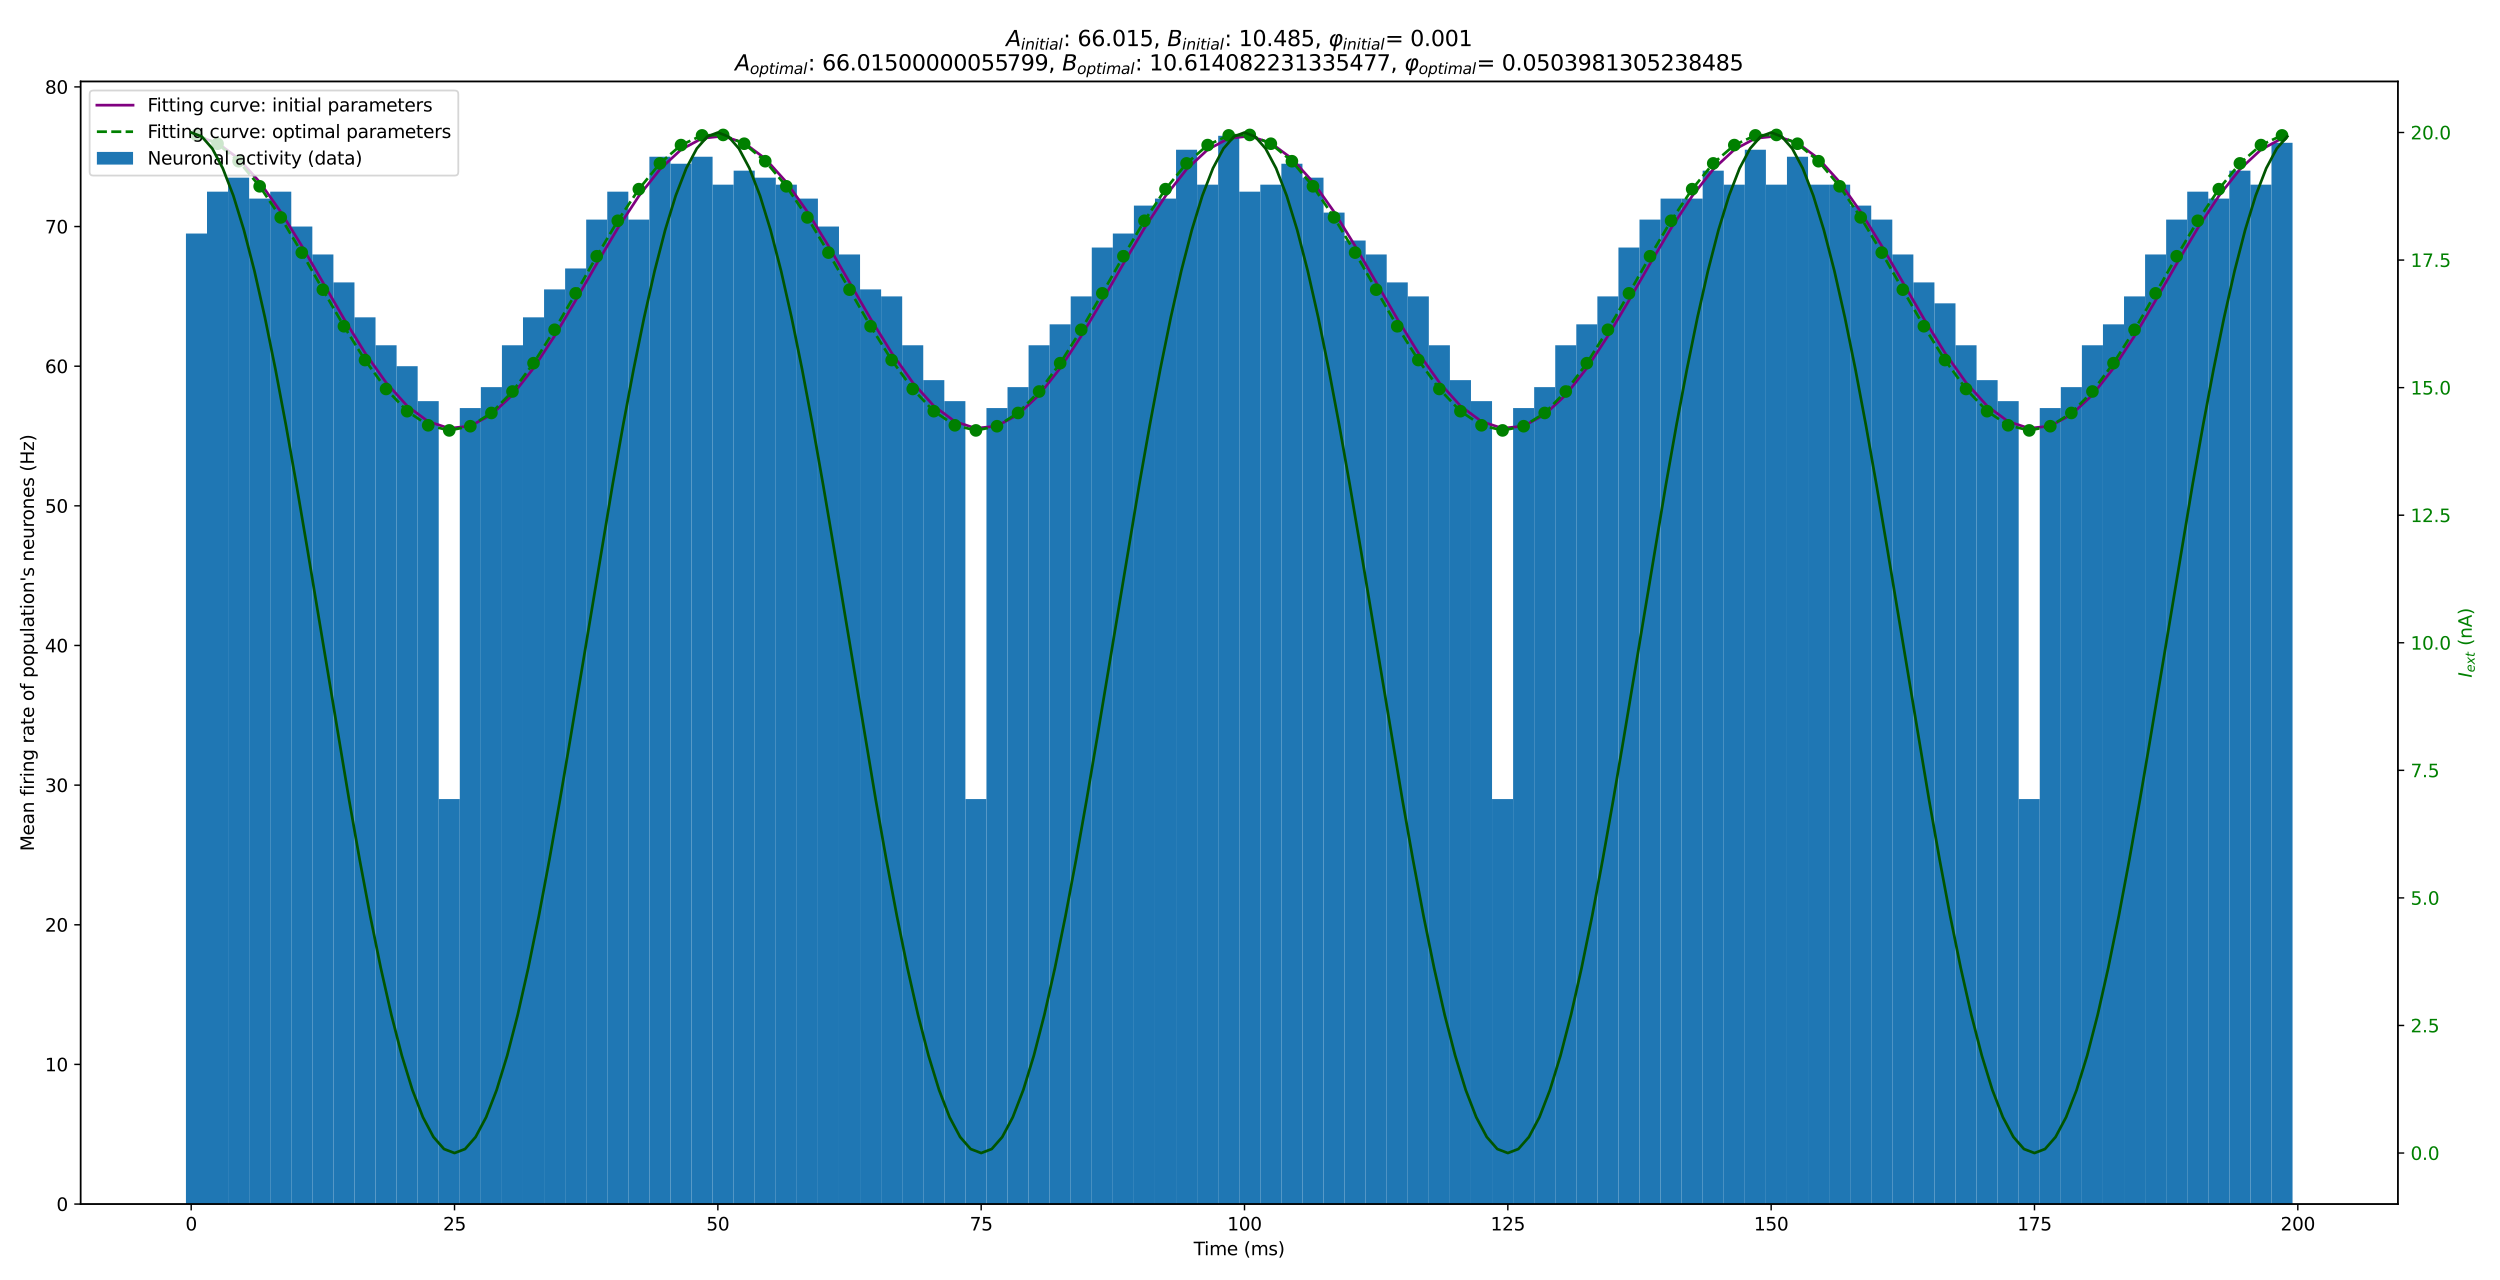 <?xml version="1.0" encoding="utf-8" standalone="no"?>
<!DOCTYPE svg PUBLIC "-//W3C//DTD SVG 1.1//EN"
  "http://www.w3.org/Graphics/SVG/1.1/DTD/svg11.dtd">
<svg xmlns:xlink="http://www.w3.org/1999/xlink" width="1382.4pt" height="707.76pt" viewBox="0 0 1382.4 707.76" xmlns="http://www.w3.org/2000/svg" version="1.1">
 <defs>
  <style type="text/css">*{stroke-linejoin: round; stroke-linecap: butt}</style>
 </defs>
 <g id="figure_1">
  <g id="patch_1">
   <path d="M 0 707.76 
L 1382.4 707.76 
L 1382.4 0 
L 0 0 
z
" style="fill: #ffffff"/>
  </g>
  <g id="axes_1">
   <g id="patch_2">
    <path d="M 44.57 665.8 
L 1325.932 665.8 
L 1325.932 45.053 
L 44.57 45.053 
z
" style="fill: #ffffff"/>
   </g>
   <g id="patch_3">
    <path d="M 102.814 665.8 
L 114.462 665.8 
L 114.462 129.137 
L 102.814 129.137 
z
" clip-path="url(#p0c59ae4e4d)" style="fill: #1f77b4"/>
   </g>
   <g id="patch_4">
    <path d="M 114.462 665.8 
L 126.111 665.8 
L 126.111 105.971 
L 114.462 105.971 
z
" clip-path="url(#p0c59ae4e4d)" style="fill: #1f77b4"/>
   </g>
   <g id="patch_5">
    <path d="M 126.111 665.8 
L 137.76 665.8 
L 137.76 98.249 
L 126.111 98.249 
z
" clip-path="url(#p0c59ae4e4d)" style="fill: #1f77b4"/>
   </g>
   <g id="patch_6">
    <path d="M 137.76 665.8 
L 149.409 665.8 
L 149.409 109.832 
L 137.76 109.832 
z
" clip-path="url(#p0c59ae4e4d)" style="fill: #1f77b4"/>
   </g>
   <g id="patch_7">
    <path d="M 149.409 665.8 
L 161.057 665.8 
L 161.057 105.971 
L 149.409 105.971 
z
" clip-path="url(#p0c59ae4e4d)" style="fill: #1f77b4"/>
   </g>
   <g id="patch_8">
    <path d="M 161.057 665.8 
L 172.706 665.8 
L 172.706 125.276 
L 161.057 125.276 
z
" clip-path="url(#p0c59ae4e4d)" style="fill: #1f77b4"/>
   </g>
   <g id="patch_9">
    <path d="M 172.706 665.8 
L 184.355 665.8 
L 184.355 140.719 
L 172.706 140.719 
z
" clip-path="url(#p0c59ae4e4d)" style="fill: #1f77b4"/>
   </g>
   <g id="patch_10">
    <path d="M 184.355 665.8 
L 196.004 665.8 
L 196.004 156.163 
L 184.355 156.163 
z
" clip-path="url(#p0c59ae4e4d)" style="fill: #1f77b4"/>
   </g>
   <g id="patch_11">
    <path d="M 196.004 665.8 
L 207.652 665.8 
L 207.652 175.467 
L 196.004 175.467 
z
" clip-path="url(#p0c59ae4e4d)" style="fill: #1f77b4"/>
   </g>
   <g id="patch_12">
    <path d="M 207.652 665.8 
L 219.301 665.8 
L 219.301 190.911 
L 207.652 190.911 
z
" clip-path="url(#p0c59ae4e4d)" style="fill: #1f77b4"/>
   </g>
   <g id="patch_13">
    <path d="M 219.301 665.8 
L 230.95 665.8 
L 230.95 202.493 
L 219.301 202.493 
z
" clip-path="url(#p0c59ae4e4d)" style="fill: #1f77b4"/>
   </g>
   <g id="patch_14">
    <path d="M 230.95 665.8 
L 242.599 665.8 
L 242.599 221.798 
L 230.95 221.798 
z
" clip-path="url(#p0c59ae4e4d)" style="fill: #1f77b4"/>
   </g>
   <g id="patch_15">
    <path d="M 242.599 665.8 
L 254.247 665.8 
L 254.247 441.868 
L 242.599 441.868 
z
" clip-path="url(#p0c59ae4e4d)" style="fill: #1f77b4"/>
   </g>
   <g id="patch_16">
    <path d="M 254.247 665.8 
L 265.896 665.8 
L 265.896 225.659 
L 254.247 225.659 
z
" clip-path="url(#p0c59ae4e4d)" style="fill: #1f77b4"/>
   </g>
   <g id="patch_17">
    <path d="M 265.896 665.8 
L 277.545 665.8 
L 277.545 214.076 
L 265.896 214.076 
z
" clip-path="url(#p0c59ae4e4d)" style="fill: #1f77b4"/>
   </g>
   <g id="patch_18">
    <path d="M 277.545 665.8 
L 289.194 665.8 
L 289.194 190.911 
L 277.545 190.911 
z
" clip-path="url(#p0c59ae4e4d)" style="fill: #1f77b4"/>
   </g>
   <g id="patch_19">
    <path d="M 289.194 665.8 
L 300.842 665.8 
L 300.842 175.467 
L 289.194 175.467 
z
" clip-path="url(#p0c59ae4e4d)" style="fill: #1f77b4"/>
   </g>
   <g id="patch_20">
    <path d="M 300.842 665.8 
L 312.491 665.8 
L 312.491 160.024 
L 300.842 160.024 
z
" clip-path="url(#p0c59ae4e4d)" style="fill: #1f77b4"/>
   </g>
   <g id="patch_21">
    <path d="M 312.491 665.8 
L 324.14 665.8 
L 324.14 148.441 
L 312.491 148.441 
z
" clip-path="url(#p0c59ae4e4d)" style="fill: #1f77b4"/>
   </g>
   <g id="patch_22">
    <path d="M 324.14 665.8 
L 335.789 665.8 
L 335.789 121.415 
L 324.14 121.415 
z
" clip-path="url(#p0c59ae4e4d)" style="fill: #1f77b4"/>
   </g>
   <g id="patch_23">
    <path d="M 335.789 665.8 
L 347.437 665.8 
L 347.437 105.971 
L 335.789 105.971 
z
" clip-path="url(#p0c59ae4e4d)" style="fill: #1f77b4"/>
   </g>
   <g id="patch_24">
    <path d="M 347.437 665.8 
L 359.086 665.8 
L 359.086 121.415 
L 347.437 121.415 
z
" clip-path="url(#p0c59ae4e4d)" style="fill: #1f77b4"/>
   </g>
   <g id="patch_25">
    <path d="M 359.086 665.8 
L 370.735 665.8 
L 370.735 86.667 
L 359.086 86.667 
z
" clip-path="url(#p0c59ae4e4d)" style="fill: #1f77b4"/>
   </g>
   <g id="patch_26">
    <path d="M 370.735 665.8 
L 382.384 665.8 
L 382.384 90.528 
L 370.735 90.528 
z
" clip-path="url(#p0c59ae4e4d)" style="fill: #1f77b4"/>
   </g>
   <g id="patch_27">
    <path d="M 382.384 665.8 
L 394.032 665.8 
L 394.032 86.667 
L 382.384 86.667 
z
" clip-path="url(#p0c59ae4e4d)" style="fill: #1f77b4"/>
   </g>
   <g id="patch_28">
    <path d="M 394.032 665.8 
L 405.681 665.8 
L 405.681 102.11 
L 394.032 102.11 
z
" clip-path="url(#p0c59ae4e4d)" style="fill: #1f77b4"/>
   </g>
   <g id="patch_29">
    <path d="M 405.681 665.8 
L 417.33 665.8 
L 417.33 94.389 
L 405.681 94.389 
z
" clip-path="url(#p0c59ae4e4d)" style="fill: #1f77b4"/>
   </g>
   <g id="patch_30">
    <path d="M 417.33 665.8 
L 428.979 665.8 
L 428.979 98.249 
L 417.33 98.249 
z
" clip-path="url(#p0c59ae4e4d)" style="fill: #1f77b4"/>
   </g>
   <g id="patch_31">
    <path d="M 428.979 665.8 
L 440.627 665.8 
L 440.627 102.11 
L 428.979 102.11 
z
" clip-path="url(#p0c59ae4e4d)" style="fill: #1f77b4"/>
   </g>
   <g id="patch_32">
    <path d="M 440.627 665.8 
L 452.276 665.8 
L 452.276 109.832 
L 440.627 109.832 
z
" clip-path="url(#p0c59ae4e4d)" style="fill: #1f77b4"/>
   </g>
   <g id="patch_33">
    <path d="M 452.276 665.8 
L 463.925 665.8 
L 463.925 125.276 
L 452.276 125.276 
z
" clip-path="url(#p0c59ae4e4d)" style="fill: #1f77b4"/>
   </g>
   <g id="patch_34">
    <path d="M 463.925 665.8 
L 475.574 665.8 
L 475.574 140.719 
L 463.925 140.719 
z
" clip-path="url(#p0c59ae4e4d)" style="fill: #1f77b4"/>
   </g>
   <g id="patch_35">
    <path d="M 475.574 665.8 
L 487.222 665.8 
L 487.222 160.024 
L 475.574 160.024 
z
" clip-path="url(#p0c59ae4e4d)" style="fill: #1f77b4"/>
   </g>
   <g id="patch_36">
    <path d="M 487.222 665.8 
L 498.871 665.8 
L 498.871 163.885 
L 487.222 163.885 
z
" clip-path="url(#p0c59ae4e4d)" style="fill: #1f77b4"/>
   </g>
   <g id="patch_37">
    <path d="M 498.871 665.8 
L 510.52 665.8 
L 510.52 190.911 
L 498.871 190.911 
z
" clip-path="url(#p0c59ae4e4d)" style="fill: #1f77b4"/>
   </g>
   <g id="patch_38">
    <path d="M 510.52 665.8 
L 522.169 665.8 
L 522.169 210.215 
L 510.52 210.215 
z
" clip-path="url(#p0c59ae4e4d)" style="fill: #1f77b4"/>
   </g>
   <g id="patch_39">
    <path d="M 522.169 665.8 
L 533.817 665.8 
L 533.817 221.798 
L 522.169 221.798 
z
" clip-path="url(#p0c59ae4e4d)" style="fill: #1f77b4"/>
   </g>
   <g id="patch_40">
    <path d="M 533.817 665.8 
L 545.466 665.8 
L 545.466 441.868 
L 533.817 441.868 
z
" clip-path="url(#p0c59ae4e4d)" style="fill: #1f77b4"/>
   </g>
   <g id="patch_41">
    <path d="M 545.466 665.8 
L 557.115 665.8 
L 557.115 225.659 
L 545.466 225.659 
z
" clip-path="url(#p0c59ae4e4d)" style="fill: #1f77b4"/>
   </g>
   <g id="patch_42">
    <path d="M 557.115 665.8 
L 568.764 665.8 
L 568.764 214.076 
L 557.115 214.076 
z
" clip-path="url(#p0c59ae4e4d)" style="fill: #1f77b4"/>
   </g>
   <g id="patch_43">
    <path d="M 568.764 665.8 
L 580.412 665.8 
L 580.412 190.911 
L 568.764 190.911 
z
" clip-path="url(#p0c59ae4e4d)" style="fill: #1f77b4"/>
   </g>
   <g id="patch_44">
    <path d="M 580.412 665.8 
L 592.061 665.8 
L 592.061 179.328 
L 580.412 179.328 
z
" clip-path="url(#p0c59ae4e4d)" style="fill: #1f77b4"/>
   </g>
   <g id="patch_45">
    <path d="M 592.061 665.8 
L 603.71 665.8 
L 603.71 163.885 
L 592.061 163.885 
z
" clip-path="url(#p0c59ae4e4d)" style="fill: #1f77b4"/>
   </g>
   <g id="patch_46">
    <path d="M 603.71 665.8 
L 615.359 665.8 
L 615.359 136.858 
L 603.71 136.858 
z
" clip-path="url(#p0c59ae4e4d)" style="fill: #1f77b4"/>
   </g>
   <g id="patch_47">
    <path d="M 615.359 665.8 
L 627.007 665.8 
L 627.007 129.137 
L 615.359 129.137 
z
" clip-path="url(#p0c59ae4e4d)" style="fill: #1f77b4"/>
   </g>
   <g id="patch_48">
    <path d="M 627.007 665.8 
L 638.656 665.8 
L 638.656 113.693 
L 627.007 113.693 
z
" clip-path="url(#p0c59ae4e4d)" style="fill: #1f77b4"/>
   </g>
   <g id="patch_49">
    <path d="M 638.656 665.8 
L 650.305 665.8 
L 650.305 109.832 
L 638.656 109.832 
z
" clip-path="url(#p0c59ae4e4d)" style="fill: #1f77b4"/>
   </g>
   <g id="patch_50">
    <path d="M 650.305 665.8 
L 661.954 665.8 
L 661.954 82.806 
L 650.305 82.806 
z
" clip-path="url(#p0c59ae4e4d)" style="fill: #1f77b4"/>
   </g>
   <g id="patch_51">
    <path d="M 661.954 665.8 
L 673.602 665.8 
L 673.602 102.11 
L 661.954 102.11 
z
" clip-path="url(#p0c59ae4e4d)" style="fill: #1f77b4"/>
   </g>
   <g id="patch_52">
    <path d="M 673.602 665.8 
L 685.251 665.8 
L 685.251 75.084 
L 673.602 75.084 
z
" clip-path="url(#p0c59ae4e4d)" style="fill: #1f77b4"/>
   </g>
   <g id="patch_53">
    <path d="M 685.251 665.8 
L 696.9 665.8 
L 696.9 105.971 
L 685.251 105.971 
z
" clip-path="url(#p0c59ae4e4d)" style="fill: #1f77b4"/>
   </g>
   <g id="patch_54">
    <path d="M 696.9 665.8 
L 708.548 665.8 
L 708.548 102.11 
L 696.9 102.11 
z
" clip-path="url(#p0c59ae4e4d)" style="fill: #1f77b4"/>
   </g>
   <g id="patch_55">
    <path d="M 708.548 665.8 
L 720.197 665.8 
L 720.197 90.528 
L 708.548 90.528 
z
" clip-path="url(#p0c59ae4e4d)" style="fill: #1f77b4"/>
   </g>
   <g id="patch_56">
    <path d="M 720.197 665.8 
L 731.846 665.8 
L 731.846 98.249 
L 720.197 98.249 
z
" clip-path="url(#p0c59ae4e4d)" style="fill: #1f77b4"/>
   </g>
   <g id="patch_57">
    <path d="M 731.846 665.8 
L 743.495 665.8 
L 743.495 117.554 
L 731.846 117.554 
z
" clip-path="url(#p0c59ae4e4d)" style="fill: #1f77b4"/>
   </g>
   <g id="patch_58">
    <path d="M 743.495 665.8 
L 755.143 665.8 
L 755.143 132.997 
L 743.495 132.997 
z
" clip-path="url(#p0c59ae4e4d)" style="fill: #1f77b4"/>
   </g>
   <g id="patch_59">
    <path d="M 755.143 665.8 
L 766.792 665.8 
L 766.792 140.719 
L 755.143 140.719 
z
" clip-path="url(#p0c59ae4e4d)" style="fill: #1f77b4"/>
   </g>
   <g id="patch_60">
    <path d="M 766.792 665.8 
L 778.441 665.8 
L 778.441 156.163 
L 766.792 156.163 
z
" clip-path="url(#p0c59ae4e4d)" style="fill: #1f77b4"/>
   </g>
   <g id="patch_61">
    <path d="M 778.441 665.8 
L 790.09 665.8 
L 790.09 163.885 
L 778.441 163.885 
z
" clip-path="url(#p0c59ae4e4d)" style="fill: #1f77b4"/>
   </g>
   <g id="patch_62">
    <path d="M 790.09 665.8 
L 801.738 665.8 
L 801.738 190.911 
L 790.09 190.911 
z
" clip-path="url(#p0c59ae4e4d)" style="fill: #1f77b4"/>
   </g>
   <g id="patch_63">
    <path d="M 801.738 665.8 
L 813.387 665.8 
L 813.387 210.215 
L 801.738 210.215 
z
" clip-path="url(#p0c59ae4e4d)" style="fill: #1f77b4"/>
   </g>
   <g id="patch_64">
    <path d="M 813.387 665.8 
L 825.036 665.8 
L 825.036 221.798 
L 813.387 221.798 
z
" clip-path="url(#p0c59ae4e4d)" style="fill: #1f77b4"/>
   </g>
   <g id="patch_65">
    <path d="M 825.036 665.8 
L 836.685 665.8 
L 836.685 441.868 
L 825.036 441.868 
z
" clip-path="url(#p0c59ae4e4d)" style="fill: #1f77b4"/>
   </g>
   <g id="patch_66">
    <path d="M 836.685 665.8 
L 848.333 665.8 
L 848.333 225.659 
L 836.685 225.659 
z
" clip-path="url(#p0c59ae4e4d)" style="fill: #1f77b4"/>
   </g>
   <g id="patch_67">
    <path d="M 848.333 665.8 
L 859.982 665.8 
L 859.982 214.076 
L 848.333 214.076 
z
" clip-path="url(#p0c59ae4e4d)" style="fill: #1f77b4"/>
   </g>
   <g id="patch_68">
    <path d="M 859.982 665.8 
L 871.631 665.8 
L 871.631 190.911 
L 859.982 190.911 
z
" clip-path="url(#p0c59ae4e4d)" style="fill: #1f77b4"/>
   </g>
   <g id="patch_69">
    <path d="M 871.631 665.8 
L 883.28 665.8 
L 883.28 179.328 
L 871.631 179.328 
z
" clip-path="url(#p0c59ae4e4d)" style="fill: #1f77b4"/>
   </g>
   <g id="patch_70">
    <path d="M 883.28 665.8 
L 894.928 665.8 
L 894.928 163.885 
L 883.28 163.885 
z
" clip-path="url(#p0c59ae4e4d)" style="fill: #1f77b4"/>
   </g>
   <g id="patch_71">
    <path d="M 894.928 665.8 
L 906.577 665.8 
L 906.577 136.858 
L 894.928 136.858 
z
" clip-path="url(#p0c59ae4e4d)" style="fill: #1f77b4"/>
   </g>
   <g id="patch_72">
    <path d="M 906.577 665.8 
L 918.226 665.8 
L 918.226 121.415 
L 906.577 121.415 
z
" clip-path="url(#p0c59ae4e4d)" style="fill: #1f77b4"/>
   </g>
   <g id="patch_73">
    <path d="M 918.226 665.8 
L 929.875 665.8 
L 929.875 109.832 
L 918.226 109.832 
z
" clip-path="url(#p0c59ae4e4d)" style="fill: #1f77b4"/>
   </g>
   <g id="patch_74">
    <path d="M 929.875 665.8 
L 941.523 665.8 
L 941.523 109.832 
L 929.875 109.832 
z
" clip-path="url(#p0c59ae4e4d)" style="fill: #1f77b4"/>
   </g>
   <g id="patch_75">
    <path d="M 941.523 665.8 
L 953.172 665.8 
L 953.172 94.389 
L 941.523 94.389 
z
" clip-path="url(#p0c59ae4e4d)" style="fill: #1f77b4"/>
   </g>
   <g id="patch_76">
    <path d="M 953.172 665.8 
L 964.821 665.8 
L 964.821 102.11 
L 953.172 102.11 
z
" clip-path="url(#p0c59ae4e4d)" style="fill: #1f77b4"/>
   </g>
   <g id="patch_77">
    <path d="M 964.821 665.8 
L 976.47 665.8 
L 976.47 82.806 
L 964.821 82.806 
z
" clip-path="url(#p0c59ae4e4d)" style="fill: #1f77b4"/>
   </g>
   <g id="patch_78">
    <path d="M 976.47 665.8 
L 988.118 665.8 
L 988.118 102.11 
L 976.47 102.11 
z
" clip-path="url(#p0c59ae4e4d)" style="fill: #1f77b4"/>
   </g>
   <g id="patch_79">
    <path d="M 988.118 665.8 
L 999.767 665.8 
L 999.767 86.667 
L 988.118 86.667 
z
" clip-path="url(#p0c59ae4e4d)" style="fill: #1f77b4"/>
   </g>
   <g id="patch_80">
    <path d="M 999.767 665.8 
L 1011.416 665.8 
L 1011.416 102.11 
L 999.767 102.11 
z
" clip-path="url(#p0c59ae4e4d)" style="fill: #1f77b4"/>
   </g>
   <g id="patch_81">
    <path d="M 1011.416 665.8 
L 1023.065 665.8 
L 1023.065 102.11 
L 1011.416 102.11 
z
" clip-path="url(#p0c59ae4e4d)" style="fill: #1f77b4"/>
   </g>
   <g id="patch_82">
    <path d="M 1023.065 665.8 
L 1034.713 665.8 
L 1034.713 113.693 
L 1023.065 113.693 
z
" clip-path="url(#p0c59ae4e4d)" style="fill: #1f77b4"/>
   </g>
   <g id="patch_83">
    <path d="M 1034.713 665.8 
L 1046.362 665.8 
L 1046.362 121.415 
L 1034.713 121.415 
z
" clip-path="url(#p0c59ae4e4d)" style="fill: #1f77b4"/>
   </g>
   <g id="patch_84">
    <path d="M 1046.362 665.8 
L 1058.011 665.8 
L 1058.011 140.719 
L 1046.362 140.719 
z
" clip-path="url(#p0c59ae4e4d)" style="fill: #1f77b4"/>
   </g>
   <g id="patch_85">
    <path d="M 1058.011 665.8 
L 1069.66 665.8 
L 1069.66 156.163 
L 1058.011 156.163 
z
" clip-path="url(#p0c59ae4e4d)" style="fill: #1f77b4"/>
   </g>
   <g id="patch_86">
    <path d="M 1069.66 665.8 
L 1081.308 665.8 
L 1081.308 167.745 
L 1069.66 167.745 
z
" clip-path="url(#p0c59ae4e4d)" style="fill: #1f77b4"/>
   </g>
   <g id="patch_87">
    <path d="M 1081.308 665.8 
L 1092.957 665.8 
L 1092.957 190.911 
L 1081.308 190.911 
z
" clip-path="url(#p0c59ae4e4d)" style="fill: #1f77b4"/>
   </g>
   <g id="patch_88">
    <path d="M 1092.957 665.8 
L 1104.606 665.8 
L 1104.606 210.215 
L 1092.957 210.215 
z
" clip-path="url(#p0c59ae4e4d)" style="fill: #1f77b4"/>
   </g>
   <g id="patch_89">
    <path d="M 1104.606 665.8 
L 1116.255 665.8 
L 1116.255 221.798 
L 1104.606 221.798 
z
" clip-path="url(#p0c59ae4e4d)" style="fill: #1f77b4"/>
   </g>
   <g id="patch_90">
    <path d="M 1116.255 665.8 
L 1127.903 665.8 
L 1127.903 441.868 
L 1116.255 441.868 
z
" clip-path="url(#p0c59ae4e4d)" style="fill: #1f77b4"/>
   </g>
   <g id="patch_91">
    <path d="M 1127.903 665.8 
L 1139.552 665.8 
L 1139.552 225.659 
L 1127.903 225.659 
z
" clip-path="url(#p0c59ae4e4d)" style="fill: #1f77b4"/>
   </g>
   <g id="patch_92">
    <path d="M 1139.552 665.8 
L 1151.201 665.8 
L 1151.201 214.076 
L 1139.552 214.076 
z
" clip-path="url(#p0c59ae4e4d)" style="fill: #1f77b4"/>
   </g>
   <g id="patch_93">
    <path d="M 1151.201 665.8 
L 1162.85 665.8 
L 1162.85 190.911 
L 1151.201 190.911 
z
" clip-path="url(#p0c59ae4e4d)" style="fill: #1f77b4"/>
   </g>
   <g id="patch_94">
    <path d="M 1162.85 665.8 
L 1174.498 665.8 
L 1174.498 179.328 
L 1162.85 179.328 
z
" clip-path="url(#p0c59ae4e4d)" style="fill: #1f77b4"/>
   </g>
   <g id="patch_95">
    <path d="M 1174.498 665.8 
L 1186.147 665.8 
L 1186.147 163.885 
L 1174.498 163.885 
z
" clip-path="url(#p0c59ae4e4d)" style="fill: #1f77b4"/>
   </g>
   <g id="patch_96">
    <path d="M 1186.147 665.8 
L 1197.796 665.8 
L 1197.796 140.719 
L 1186.147 140.719 
z
" clip-path="url(#p0c59ae4e4d)" style="fill: #1f77b4"/>
   </g>
   <g id="patch_97">
    <path d="M 1197.796 665.8 
L 1209.445 665.8 
L 1209.445 121.415 
L 1197.796 121.415 
z
" clip-path="url(#p0c59ae4e4d)" style="fill: #1f77b4"/>
   </g>
   <g id="patch_98">
    <path d="M 1209.445 665.8 
L 1221.093 665.8 
L 1221.093 105.971 
L 1209.445 105.971 
z
" clip-path="url(#p0c59ae4e4d)" style="fill: #1f77b4"/>
   </g>
   <g id="patch_99">
    <path d="M 1221.093 665.8 
L 1232.742 665.8 
L 1232.742 109.832 
L 1221.093 109.832 
z
" clip-path="url(#p0c59ae4e4d)" style="fill: #1f77b4"/>
   </g>
   <g id="patch_100">
    <path d="M 1232.742 665.8 
L 1244.391 665.8 
L 1244.391 94.389 
L 1232.742 94.389 
z
" clip-path="url(#p0c59ae4e4d)" style="fill: #1f77b4"/>
   </g>
   <g id="patch_101">
    <path d="M 1244.391 665.8 
L 1256.04 665.8 
L 1256.04 102.11 
L 1244.391 102.11 
z
" clip-path="url(#p0c59ae4e4d)" style="fill: #1f77b4"/>
   </g>
   <g id="patch_102">
    <path d="M 1256.04 665.8 
L 1267.688 665.8 
L 1267.688 78.945 
L 1256.04 78.945 
z
" clip-path="url(#p0c59ae4e4d)" style="fill: #1f77b4"/>
   </g>
   <g id="matplotlib.axis_1">
    <g id="xtick_1">
     <g id="line2d_1">
      <defs>
       <path id="mccbc8d4b2a" d="M 0 0 
L 0 3.5 
" style="stroke: #000000; stroke-width: 0.8"/>
      </defs>
      <g>
       <use xlink:href="#mccbc8d4b2a" x="105.726" y="665.8" style="stroke: #000000; stroke-width: 0.8"/>
      </g>
     </g>
     <g id="text_1">
      <!-- 0 -->
      <g transform="translate(102.545 680.398)scale(0.1 -0.1)">
       <defs>
        <path id="DejaVuSans-30" d="M 2034 4250 
Q 1547 4250 1301 3770 
Q 1056 3291 1056 2328 
Q 1056 1369 1301 889 
Q 1547 409 2034 409 
Q 2525 409 2770 889 
Q 3016 1369 3016 2328 
Q 3016 3291 2770 3770 
Q 2525 4250 2034 4250 
z
M 2034 4750 
Q 2819 4750 3233 4129 
Q 3647 3509 3647 2328 
Q 3647 1150 3233 529 
Q 2819 -91 2034 -91 
Q 1250 -91 836 529 
Q 422 1150 422 2328 
Q 422 3509 836 4129 
Q 1250 4750 2034 4750 
z
" transform="scale(0.016)"/>
       </defs>
       <use xlink:href="#DejaVuSans-30"/>
      </g>
     </g>
    </g>
    <g id="xtick_2">
     <g id="line2d_2">
      <g>
       <use xlink:href="#mccbc8d4b2a" x="251.335" y="665.8" style="stroke: #000000; stroke-width: 0.8"/>
      </g>
     </g>
     <g id="text_2">
      <!-- 25 -->
      <g transform="translate(244.973 680.398)scale(0.1 -0.1)">
       <defs>
        <path id="DejaVuSans-32" d="M 1228 531 
L 3431 531 
L 3431 0 
L 469 0 
L 469 531 
Q 828 903 1448 1529 
Q 2069 2156 2228 2338 
Q 2531 2678 2651 2914 
Q 2772 3150 2772 3378 
Q 2772 3750 2511 3984 
Q 2250 4219 1831 4219 
Q 1534 4219 1204 4116 
Q 875 4013 500 3803 
L 500 4441 
Q 881 4594 1212 4672 
Q 1544 4750 1819 4750 
Q 2544 4750 2975 4387 
Q 3406 4025 3406 3419 
Q 3406 3131 3298 2873 
Q 3191 2616 2906 2266 
Q 2828 2175 2409 1742 
Q 1991 1309 1228 531 
z
" transform="scale(0.016)"/>
        <path id="DejaVuSans-35" d="M 691 4666 
L 3169 4666 
L 3169 4134 
L 1269 4134 
L 1269 2991 
Q 1406 3038 1543 3061 
Q 1681 3084 1819 3084 
Q 2600 3084 3056 2656 
Q 3513 2228 3513 1497 
Q 3513 744 3044 326 
Q 2575 -91 1722 -91 
Q 1428 -91 1123 -41 
Q 819 9 494 109 
L 494 744 
Q 775 591 1075 516 
Q 1375 441 1709 441 
Q 2250 441 2565 725 
Q 2881 1009 2881 1497 
Q 2881 1984 2565 2268 
Q 2250 2553 1709 2553 
Q 1456 2553 1204 2497 
Q 953 2441 691 2322 
L 691 4666 
z
" transform="scale(0.016)"/>
       </defs>
       <use xlink:href="#DejaVuSans-32"/>
       <use xlink:href="#DejaVuSans-35" x="63.623"/>
      </g>
     </g>
    </g>
    <g id="xtick_3">
     <g id="line2d_3">
      <g>
       <use xlink:href="#mccbc8d4b2a" x="396.945" y="665.8" style="stroke: #000000; stroke-width: 0.8"/>
      </g>
     </g>
     <g id="text_3">
      <!-- 50 -->
      <g transform="translate(390.582 680.398)scale(0.1 -0.1)">
       <use xlink:href="#DejaVuSans-35"/>
       <use xlink:href="#DejaVuSans-30" x="63.623"/>
      </g>
     </g>
    </g>
    <g id="xtick_4">
     <g id="line2d_4">
      <g>
       <use xlink:href="#mccbc8d4b2a" x="542.554" y="665.8" style="stroke: #000000; stroke-width: 0.8"/>
      </g>
     </g>
     <g id="text_4">
      <!-- 75 -->
      <g transform="translate(536.191 680.398)scale(0.1 -0.1)">
       <defs>
        <path id="DejaVuSans-37" d="M 525 4666 
L 3525 4666 
L 3525 4397 
L 1831 0 
L 1172 0 
L 2766 4134 
L 525 4134 
L 525 4666 
z
" transform="scale(0.016)"/>
       </defs>
       <use xlink:href="#DejaVuSans-37"/>
       <use xlink:href="#DejaVuSans-35" x="63.623"/>
      </g>
     </g>
    </g>
    <g id="xtick_5">
     <g id="line2d_5">
      <g>
       <use xlink:href="#mccbc8d4b2a" x="688.163" y="665.8" style="stroke: #000000; stroke-width: 0.8"/>
      </g>
     </g>
     <g id="text_5">
      <!-- 100 -->
      <g transform="translate(678.619 680.398)scale(0.1 -0.1)">
       <defs>
        <path id="DejaVuSans-31" d="M 794 531 
L 1825 531 
L 1825 4091 
L 703 3866 
L 703 4441 
L 1819 4666 
L 2450 4666 
L 2450 531 
L 3481 531 
L 3481 0 
L 794 0 
L 794 531 
z
" transform="scale(0.016)"/>
       </defs>
       <use xlink:href="#DejaVuSans-31"/>
       <use xlink:href="#DejaVuSans-30" x="63.623"/>
       <use xlink:href="#DejaVuSans-30" x="127.246"/>
      </g>
     </g>
    </g>
    <g id="xtick_6">
     <g id="line2d_6">
      <g>
       <use xlink:href="#mccbc8d4b2a" x="833.773" y="665.8" style="stroke: #000000; stroke-width: 0.8"/>
      </g>
     </g>
     <g id="text_6">
      <!-- 125 -->
      <g transform="translate(824.229 680.398)scale(0.1 -0.1)">
       <use xlink:href="#DejaVuSans-31"/>
       <use xlink:href="#DejaVuSans-32" x="63.623"/>
       <use xlink:href="#DejaVuSans-35" x="127.246"/>
      </g>
     </g>
    </g>
    <g id="xtick_7">
     <g id="line2d_7">
      <g>
       <use xlink:href="#mccbc8d4b2a" x="979.382" y="665.8" style="stroke: #000000; stroke-width: 0.8"/>
      </g>
     </g>
     <g id="text_7">
      <!-- 150 -->
      <g transform="translate(969.838 680.398)scale(0.1 -0.1)">
       <use xlink:href="#DejaVuSans-31"/>
       <use xlink:href="#DejaVuSans-35" x="63.623"/>
       <use xlink:href="#DejaVuSans-30" x="127.246"/>
      </g>
     </g>
    </g>
    <g id="xtick_8">
     <g id="line2d_8">
      <g>
       <use xlink:href="#mccbc8d4b2a" x="1124.991" y="665.8" style="stroke: #000000; stroke-width: 0.8"/>
      </g>
     </g>
     <g id="text_8">
      <!-- 175 -->
      <g transform="translate(1115.447 680.398)scale(0.1 -0.1)">
       <use xlink:href="#DejaVuSans-31"/>
       <use xlink:href="#DejaVuSans-37" x="63.623"/>
       <use xlink:href="#DejaVuSans-35" x="127.246"/>
      </g>
     </g>
    </g>
    <g id="xtick_9">
     <g id="line2d_9">
      <g>
       <use xlink:href="#mccbc8d4b2a" x="1270.6" y="665.8" style="stroke: #000000; stroke-width: 0.8"/>
      </g>
     </g>
     <g id="text_9">
      <!-- 200 -->
      <g transform="translate(1261.057 680.398)scale(0.1 -0.1)">
       <use xlink:href="#DejaVuSans-32"/>
       <use xlink:href="#DejaVuSans-30" x="63.623"/>
       <use xlink:href="#DejaVuSans-30" x="127.246"/>
      </g>
     </g>
    </g>
    <g id="text_10">
     <!-- Time (ms) -->
     <g transform="translate(660.052 694.077)scale(0.1 -0.1)">
      <defs>
       <path id="DejaVuSans-54" d="M -19 4666 
L 3928 4666 
L 3928 4134 
L 2272 4134 
L 2272 0 
L 1638 0 
L 1638 4134 
L -19 4134 
L -19 4666 
z
" transform="scale(0.016)"/>
       <path id="DejaVuSans-69" d="M 603 3500 
L 1178 3500 
L 1178 0 
L 603 0 
L 603 3500 
z
M 603 4863 
L 1178 4863 
L 1178 4134 
L 603 4134 
L 603 4863 
z
" transform="scale(0.016)"/>
       <path id="DejaVuSans-6d" d="M 3328 2828 
Q 3544 3216 3844 3400 
Q 4144 3584 4550 3584 
Q 5097 3584 5394 3201 
Q 5691 2819 5691 2113 
L 5691 0 
L 5113 0 
L 5113 2094 
Q 5113 2597 4934 2840 
Q 4756 3084 4391 3084 
Q 3944 3084 3684 2787 
Q 3425 2491 3425 1978 
L 3425 0 
L 2847 0 
L 2847 2094 
Q 2847 2600 2669 2842 
Q 2491 3084 2119 3084 
Q 1678 3084 1418 2786 
Q 1159 2488 1159 1978 
L 1159 0 
L 581 0 
L 581 3500 
L 1159 3500 
L 1159 2956 
Q 1356 3278 1631 3431 
Q 1906 3584 2284 3584 
Q 2666 3584 2933 3390 
Q 3200 3197 3328 2828 
z
" transform="scale(0.016)"/>
       <path id="DejaVuSans-65" d="M 3597 1894 
L 3597 1613 
L 953 1613 
Q 991 1019 1311 708 
Q 1631 397 2203 397 
Q 2534 397 2845 478 
Q 3156 559 3463 722 
L 3463 178 
Q 3153 47 2828 -22 
Q 2503 -91 2169 -91 
Q 1331 -91 842 396 
Q 353 884 353 1716 
Q 353 2575 817 3079 
Q 1281 3584 2069 3584 
Q 2775 3584 3186 3129 
Q 3597 2675 3597 1894 
z
M 3022 2063 
Q 3016 2534 2758 2815 
Q 2500 3097 2075 3097 
Q 1594 3097 1305 2825 
Q 1016 2553 972 2059 
L 3022 2063 
z
" transform="scale(0.016)"/>
       <path id="DejaVuSans-20" transform="scale(0.016)"/>
       <path id="DejaVuSans-28" d="M 1984 4856 
Q 1566 4138 1362 3434 
Q 1159 2731 1159 2009 
Q 1159 1288 1364 580 
Q 1569 -128 1984 -844 
L 1484 -844 
Q 1016 -109 783 600 
Q 550 1309 550 2009 
Q 550 2706 781 3412 
Q 1013 4119 1484 4856 
L 1984 4856 
z
" transform="scale(0.016)"/>
       <path id="DejaVuSans-73" d="M 2834 3397 
L 2834 2853 
Q 2591 2978 2328 3040 
Q 2066 3103 1784 3103 
Q 1356 3103 1142 2972 
Q 928 2841 928 2578 
Q 928 2378 1081 2264 
Q 1234 2150 1697 2047 
L 1894 2003 
Q 2506 1872 2764 1633 
Q 3022 1394 3022 966 
Q 3022 478 2636 193 
Q 2250 -91 1575 -91 
Q 1294 -91 989 -36 
Q 684 19 347 128 
L 347 722 
Q 666 556 975 473 
Q 1284 391 1588 391 
Q 1994 391 2212 530 
Q 2431 669 2431 922 
Q 2431 1156 2273 1281 
Q 2116 1406 1581 1522 
L 1381 1569 
Q 847 1681 609 1914 
Q 372 2147 372 2553 
Q 372 3047 722 3315 
Q 1072 3584 1716 3584 
Q 2034 3584 2315 3537 
Q 2597 3491 2834 3397 
z
" transform="scale(0.016)"/>
       <path id="DejaVuSans-29" d="M 513 4856 
L 1013 4856 
Q 1481 4119 1714 3412 
Q 1947 2706 1947 2009 
Q 1947 1309 1714 600 
Q 1481 -109 1013 -844 
L 513 -844 
Q 928 -128 1133 580 
Q 1338 1288 1338 2009 
Q 1338 2731 1133 3434 
Q 928 4138 513 4856 
z
" transform="scale(0.016)"/>
      </defs>
      <use xlink:href="#DejaVuSans-54"/>
      <use xlink:href="#DejaVuSans-69" x="57.959"/>
      <use xlink:href="#DejaVuSans-6d" x="85.742"/>
      <use xlink:href="#DejaVuSans-65" x="183.154"/>
      <use xlink:href="#DejaVuSans-20" x="244.678"/>
      <use xlink:href="#DejaVuSans-28" x="276.465"/>
      <use xlink:href="#DejaVuSans-6d" x="315.479"/>
      <use xlink:href="#DejaVuSans-73" x="412.891"/>
      <use xlink:href="#DejaVuSans-29" x="464.99"/>
     </g>
    </g>
   </g>
   <g id="matplotlib.axis_2">
    <g id="ytick_1">
     <g id="line2d_10">
      <defs>
       <path id="m4f82570db9" d="M 0 0 
L -3.5 0 
" style="stroke: #000000; stroke-width: 0.8"/>
      </defs>
      <g>
       <use xlink:href="#m4f82570db9" x="44.57" y="665.8" style="stroke: #000000; stroke-width: 0.8"/>
      </g>
     </g>
     <g id="text_11">
      <!-- 0 -->
      <g transform="translate(31.207 669.599)scale(0.1 -0.1)">
       <use xlink:href="#DejaVuSans-30"/>
      </g>
     </g>
    </g>
    <g id="ytick_2">
     <g id="line2d_11">
      <g>
       <use xlink:href="#m4f82570db9" x="44.57" y="588.582" style="stroke: #000000; stroke-width: 0.8"/>
      </g>
     </g>
     <g id="text_12">
      <!-- 10 -->
      <g transform="translate(24.845 592.381)scale(0.1 -0.1)">
       <use xlink:href="#DejaVuSans-31"/>
       <use xlink:href="#DejaVuSans-30" x="63.623"/>
      </g>
     </g>
    </g>
    <g id="ytick_3">
     <g id="line2d_12">
      <g>
       <use xlink:href="#m4f82570db9" x="44.57" y="511.364" style="stroke: #000000; stroke-width: 0.8"/>
      </g>
     </g>
     <g id="text_13">
      <!-- 20 -->
      <g transform="translate(24.845 515.164)scale(0.1 -0.1)">
       <use xlink:href="#DejaVuSans-32"/>
       <use xlink:href="#DejaVuSans-30" x="63.623"/>
      </g>
     </g>
    </g>
    <g id="ytick_4">
     <g id="line2d_13">
      <g>
       <use xlink:href="#m4f82570db9" x="44.57" y="434.147" style="stroke: #000000; stroke-width: 0.8"/>
      </g>
     </g>
     <g id="text_14">
      <!-- 30 -->
      <g transform="translate(24.845 437.946)scale(0.1 -0.1)">
       <defs>
        <path id="DejaVuSans-33" d="M 2597 2516 
Q 3050 2419 3304 2112 
Q 3559 1806 3559 1356 
Q 3559 666 3084 287 
Q 2609 -91 1734 -91 
Q 1441 -91 1130 -33 
Q 819 25 488 141 
L 488 750 
Q 750 597 1062 519 
Q 1375 441 1716 441 
Q 2309 441 2620 675 
Q 2931 909 2931 1356 
Q 2931 1769 2642 2001 
Q 2353 2234 1838 2234 
L 1294 2234 
L 1294 2753 
L 1863 2753 
Q 2328 2753 2575 2939 
Q 2822 3125 2822 3475 
Q 2822 3834 2567 4026 
Q 2313 4219 1838 4219 
Q 1578 4219 1281 4162 
Q 984 4106 628 3988 
L 628 4550 
Q 988 4650 1302 4700 
Q 1616 4750 1894 4750 
Q 2613 4750 3031 4423 
Q 3450 4097 3450 3541 
Q 3450 3153 3228 2886 
Q 3006 2619 2597 2516 
z
" transform="scale(0.016)"/>
       </defs>
       <use xlink:href="#DejaVuSans-33"/>
       <use xlink:href="#DejaVuSans-30" x="63.623"/>
      </g>
     </g>
    </g>
    <g id="ytick_5">
     <g id="line2d_14">
      <g>
       <use xlink:href="#m4f82570db9" x="44.57" y="356.929" style="stroke: #000000; stroke-width: 0.8"/>
      </g>
     </g>
     <g id="text_15">
      <!-- 40 -->
      <g transform="translate(24.845 360.728)scale(0.1 -0.1)">
       <defs>
        <path id="DejaVuSans-34" d="M 2419 4116 
L 825 1625 
L 2419 1625 
L 2419 4116 
z
M 2253 4666 
L 3047 4666 
L 3047 1625 
L 3713 1625 
L 3713 1100 
L 3047 1100 
L 3047 0 
L 2419 0 
L 2419 1100 
L 313 1100 
L 313 1709 
L 2253 4666 
z
" transform="scale(0.016)"/>
       </defs>
       <use xlink:href="#DejaVuSans-34"/>
       <use xlink:href="#DejaVuSans-30" x="63.623"/>
      </g>
     </g>
    </g>
    <g id="ytick_6">
     <g id="line2d_15">
      <g>
       <use xlink:href="#m4f82570db9" x="44.57" y="279.711" style="stroke: #000000; stroke-width: 0.8"/>
      </g>
     </g>
     <g id="text_16">
      <!-- 50 -->
      <g transform="translate(24.845 283.51)scale(0.1 -0.1)">
       <use xlink:href="#DejaVuSans-35"/>
       <use xlink:href="#DejaVuSans-30" x="63.623"/>
      </g>
     </g>
    </g>
    <g id="ytick_7">
     <g id="line2d_16">
      <g>
       <use xlink:href="#m4f82570db9" x="44.57" y="202.493" style="stroke: #000000; stroke-width: 0.8"/>
      </g>
     </g>
     <g id="text_17">
      <!-- 60 -->
      <g transform="translate(24.845 206.293)scale(0.1 -0.1)">
       <defs>
        <path id="DejaVuSans-36" d="M 2113 2584 
Q 1688 2584 1439 2293 
Q 1191 2003 1191 1497 
Q 1191 994 1439 701 
Q 1688 409 2113 409 
Q 2538 409 2786 701 
Q 3034 994 3034 1497 
Q 3034 2003 2786 2293 
Q 2538 2584 2113 2584 
z
M 3366 4563 
L 3366 3988 
Q 3128 4100 2886 4159 
Q 2644 4219 2406 4219 
Q 1781 4219 1451 3797 
Q 1122 3375 1075 2522 
Q 1259 2794 1537 2939 
Q 1816 3084 2150 3084 
Q 2853 3084 3261 2657 
Q 3669 2231 3669 1497 
Q 3669 778 3244 343 
Q 2819 -91 2113 -91 
Q 1303 -91 875 529 
Q 447 1150 447 2328 
Q 447 3434 972 4092 
Q 1497 4750 2381 4750 
Q 2619 4750 2861 4703 
Q 3103 4656 3366 4563 
z
" transform="scale(0.016)"/>
       </defs>
       <use xlink:href="#DejaVuSans-36"/>
       <use xlink:href="#DejaVuSans-30" x="63.623"/>
      </g>
     </g>
    </g>
    <g id="ytick_8">
     <g id="line2d_17">
      <g>
       <use xlink:href="#m4f82570db9" x="44.57" y="125.276" style="stroke: #000000; stroke-width: 0.8"/>
      </g>
     </g>
     <g id="text_18">
      <!-- 70 -->
      <g transform="translate(24.845 129.075)scale(0.1 -0.1)">
       <use xlink:href="#DejaVuSans-37"/>
       <use xlink:href="#DejaVuSans-30" x="63.623"/>
      </g>
     </g>
    </g>
    <g id="ytick_9">
     <g id="line2d_18">
      <g>
       <use xlink:href="#m4f82570db9" x="44.57" y="48.058" style="stroke: #000000; stroke-width: 0.8"/>
      </g>
     </g>
     <g id="text_19">
      <!-- 80 -->
      <g transform="translate(24.845 51.857)scale(0.1 -0.1)">
       <defs>
        <path id="DejaVuSans-38" d="M 2034 2216 
Q 1584 2216 1326 1975 
Q 1069 1734 1069 1313 
Q 1069 891 1326 650 
Q 1584 409 2034 409 
Q 2484 409 2743 651 
Q 3003 894 3003 1313 
Q 3003 1734 2745 1975 
Q 2488 2216 2034 2216 
z
M 1403 2484 
Q 997 2584 770 2862 
Q 544 3141 544 3541 
Q 544 4100 942 4425 
Q 1341 4750 2034 4750 
Q 2731 4750 3128 4425 
Q 3525 4100 3525 3541 
Q 3525 3141 3298 2862 
Q 3072 2584 2669 2484 
Q 3125 2378 3379 2068 
Q 3634 1759 3634 1313 
Q 3634 634 3220 271 
Q 2806 -91 2034 -91 
Q 1263 -91 848 271 
Q 434 634 434 1313 
Q 434 1759 690 2068 
Q 947 2378 1403 2484 
z
M 1172 3481 
Q 1172 3119 1398 2916 
Q 1625 2713 2034 2713 
Q 2441 2713 2670 2916 
Q 2900 3119 2900 3481 
Q 2900 3844 2670 4047 
Q 2441 4250 2034 4250 
Q 1625 4250 1398 4047 
Q 1172 3844 1172 3481 
z
" transform="scale(0.016)"/>
       </defs>
       <use xlink:href="#DejaVuSans-38"/>
       <use xlink:href="#DejaVuSans-30" x="63.623"/>
      </g>
     </g>
    </g>
    <g id="text_20">
     <!-- Mean firing rate of population's neurones (Hz) -->
     <g transform="translate(18.765 470.635)rotate(-90)scale(0.1 -0.1)">
      <defs>
       <path id="DejaVuSans-4d" d="M 628 4666 
L 1569 4666 
L 2759 1491 
L 3956 4666 
L 4897 4666 
L 4897 0 
L 4281 0 
L 4281 4097 
L 3078 897 
L 2444 897 
L 1241 4097 
L 1241 0 
L 628 0 
L 628 4666 
z
" transform="scale(0.016)"/>
       <path id="DejaVuSans-61" d="M 2194 1759 
Q 1497 1759 1228 1600 
Q 959 1441 959 1056 
Q 959 750 1161 570 
Q 1363 391 1709 391 
Q 2188 391 2477 730 
Q 2766 1069 2766 1631 
L 2766 1759 
L 2194 1759 
z
M 3341 1997 
L 3341 0 
L 2766 0 
L 2766 531 
Q 2569 213 2275 61 
Q 1981 -91 1556 -91 
Q 1019 -91 701 211 
Q 384 513 384 1019 
Q 384 1609 779 1909 
Q 1175 2209 1959 2209 
L 2766 2209 
L 2766 2266 
Q 2766 2663 2505 2880 
Q 2244 3097 1772 3097 
Q 1472 3097 1187 3025 
Q 903 2953 641 2809 
L 641 3341 
Q 956 3463 1253 3523 
Q 1550 3584 1831 3584 
Q 2591 3584 2966 3190 
Q 3341 2797 3341 1997 
z
" transform="scale(0.016)"/>
       <path id="DejaVuSans-6e" d="M 3513 2113 
L 3513 0 
L 2938 0 
L 2938 2094 
Q 2938 2591 2744 2837 
Q 2550 3084 2163 3084 
Q 1697 3084 1428 2787 
Q 1159 2491 1159 1978 
L 1159 0 
L 581 0 
L 581 3500 
L 1159 3500 
L 1159 2956 
Q 1366 3272 1645 3428 
Q 1925 3584 2291 3584 
Q 2894 3584 3203 3211 
Q 3513 2838 3513 2113 
z
" transform="scale(0.016)"/>
       <path id="DejaVuSans-66" d="M 2375 4863 
L 2375 4384 
L 1825 4384 
Q 1516 4384 1395 4259 
Q 1275 4134 1275 3809 
L 1275 3500 
L 2222 3500 
L 2222 3053 
L 1275 3053 
L 1275 0 
L 697 0 
L 697 3053 
L 147 3053 
L 147 3500 
L 697 3500 
L 697 3744 
Q 697 4328 969 4595 
Q 1241 4863 1831 4863 
L 2375 4863 
z
" transform="scale(0.016)"/>
       <path id="DejaVuSans-72" d="M 2631 2963 
Q 2534 3019 2420 3045 
Q 2306 3072 2169 3072 
Q 1681 3072 1420 2755 
Q 1159 2438 1159 1844 
L 1159 0 
L 581 0 
L 581 3500 
L 1159 3500 
L 1159 2956 
Q 1341 3275 1631 3429 
Q 1922 3584 2338 3584 
Q 2397 3584 2469 3576 
Q 2541 3569 2628 3553 
L 2631 2963 
z
" transform="scale(0.016)"/>
       <path id="DejaVuSans-67" d="M 2906 1791 
Q 2906 2416 2648 2759 
Q 2391 3103 1925 3103 
Q 1463 3103 1205 2759 
Q 947 2416 947 1791 
Q 947 1169 1205 825 
Q 1463 481 1925 481 
Q 2391 481 2648 825 
Q 2906 1169 2906 1791 
z
M 3481 434 
Q 3481 -459 3084 -895 
Q 2688 -1331 1869 -1331 
Q 1566 -1331 1297 -1286 
Q 1028 -1241 775 -1147 
L 775 -588 
Q 1028 -725 1275 -790 
Q 1522 -856 1778 -856 
Q 2344 -856 2625 -561 
Q 2906 -266 2906 331 
L 2906 616 
Q 2728 306 2450 153 
Q 2172 0 1784 0 
Q 1141 0 747 490 
Q 353 981 353 1791 
Q 353 2603 747 3093 
Q 1141 3584 1784 3584 
Q 2172 3584 2450 3431 
Q 2728 3278 2906 2969 
L 2906 3500 
L 3481 3500 
L 3481 434 
z
" transform="scale(0.016)"/>
       <path id="DejaVuSans-74" d="M 1172 4494 
L 1172 3500 
L 2356 3500 
L 2356 3053 
L 1172 3053 
L 1172 1153 
Q 1172 725 1289 603 
Q 1406 481 1766 481 
L 2356 481 
L 2356 0 
L 1766 0 
Q 1100 0 847 248 
Q 594 497 594 1153 
L 594 3053 
L 172 3053 
L 172 3500 
L 594 3500 
L 594 4494 
L 1172 4494 
z
" transform="scale(0.016)"/>
       <path id="DejaVuSans-6f" d="M 1959 3097 
Q 1497 3097 1228 2736 
Q 959 2375 959 1747 
Q 959 1119 1226 758 
Q 1494 397 1959 397 
Q 2419 397 2687 759 
Q 2956 1122 2956 1747 
Q 2956 2369 2687 2733 
Q 2419 3097 1959 3097 
z
M 1959 3584 
Q 2709 3584 3137 3096 
Q 3566 2609 3566 1747 
Q 3566 888 3137 398 
Q 2709 -91 1959 -91 
Q 1206 -91 779 398 
Q 353 888 353 1747 
Q 353 2609 779 3096 
Q 1206 3584 1959 3584 
z
" transform="scale(0.016)"/>
       <path id="DejaVuSans-70" d="M 1159 525 
L 1159 -1331 
L 581 -1331 
L 581 3500 
L 1159 3500 
L 1159 2969 
Q 1341 3281 1617 3432 
Q 1894 3584 2278 3584 
Q 2916 3584 3314 3078 
Q 3713 2572 3713 1747 
Q 3713 922 3314 415 
Q 2916 -91 2278 -91 
Q 1894 -91 1617 61 
Q 1341 213 1159 525 
z
M 3116 1747 
Q 3116 2381 2855 2742 
Q 2594 3103 2138 3103 
Q 1681 3103 1420 2742 
Q 1159 2381 1159 1747 
Q 1159 1113 1420 752 
Q 1681 391 2138 391 
Q 2594 391 2855 752 
Q 3116 1113 3116 1747 
z
" transform="scale(0.016)"/>
       <path id="DejaVuSans-75" d="M 544 1381 
L 544 3500 
L 1119 3500 
L 1119 1403 
Q 1119 906 1312 657 
Q 1506 409 1894 409 
Q 2359 409 2629 706 
Q 2900 1003 2900 1516 
L 2900 3500 
L 3475 3500 
L 3475 0 
L 2900 0 
L 2900 538 
Q 2691 219 2414 64 
Q 2138 -91 1772 -91 
Q 1169 -91 856 284 
Q 544 659 544 1381 
z
M 1991 3584 
L 1991 3584 
z
" transform="scale(0.016)"/>
       <path id="DejaVuSans-6c" d="M 603 4863 
L 1178 4863 
L 1178 0 
L 603 0 
L 603 4863 
z
" transform="scale(0.016)"/>
       <path id="DejaVuSans-27" d="M 1147 4666 
L 1147 2931 
L 616 2931 
L 616 4666 
L 1147 4666 
z
" transform="scale(0.016)"/>
       <path id="DejaVuSans-48" d="M 628 4666 
L 1259 4666 
L 1259 2753 
L 3553 2753 
L 3553 4666 
L 4184 4666 
L 4184 0 
L 3553 0 
L 3553 2222 
L 1259 2222 
L 1259 0 
L 628 0 
L 628 4666 
z
" transform="scale(0.016)"/>
       <path id="DejaVuSans-7a" d="M 353 3500 
L 3084 3500 
L 3084 2975 
L 922 459 
L 3084 459 
L 3084 0 
L 275 0 
L 275 525 
L 2438 3041 
L 353 3041 
L 353 3500 
z
" transform="scale(0.016)"/>
      </defs>
      <use xlink:href="#DejaVuSans-4d"/>
      <use xlink:href="#DejaVuSans-65" x="86.279"/>
      <use xlink:href="#DejaVuSans-61" x="147.803"/>
      <use xlink:href="#DejaVuSans-6e" x="209.082"/>
      <use xlink:href="#DejaVuSans-20" x="272.461"/>
      <use xlink:href="#DejaVuSans-66" x="304.248"/>
      <use xlink:href="#DejaVuSans-69" x="339.453"/>
      <use xlink:href="#DejaVuSans-72" x="367.236"/>
      <use xlink:href="#DejaVuSans-69" x="408.35"/>
      <use xlink:href="#DejaVuSans-6e" x="436.133"/>
      <use xlink:href="#DejaVuSans-67" x="499.512"/>
      <use xlink:href="#DejaVuSans-20" x="562.988"/>
      <use xlink:href="#DejaVuSans-72" x="594.775"/>
      <use xlink:href="#DejaVuSans-61" x="635.889"/>
      <use xlink:href="#DejaVuSans-74" x="697.168"/>
      <use xlink:href="#DejaVuSans-65" x="736.377"/>
      <use xlink:href="#DejaVuSans-20" x="797.9"/>
      <use xlink:href="#DejaVuSans-6f" x="829.688"/>
      <use xlink:href="#DejaVuSans-66" x="890.869"/>
      <use xlink:href="#DejaVuSans-20" x="926.074"/>
      <use xlink:href="#DejaVuSans-70" x="957.861"/>
      <use xlink:href="#DejaVuSans-6f" x="1021.338"/>
      <use xlink:href="#DejaVuSans-70" x="1082.52"/>
      <use xlink:href="#DejaVuSans-75" x="1145.996"/>
      <use xlink:href="#DejaVuSans-6c" x="1209.375"/>
      <use xlink:href="#DejaVuSans-61" x="1237.158"/>
      <use xlink:href="#DejaVuSans-74" x="1298.438"/>
      <use xlink:href="#DejaVuSans-69" x="1337.646"/>
      <use xlink:href="#DejaVuSans-6f" x="1365.43"/>
      <use xlink:href="#DejaVuSans-6e" x="1426.611"/>
      <use xlink:href="#DejaVuSans-27" x="1489.99"/>
      <use xlink:href="#DejaVuSans-73" x="1517.48"/>
      <use xlink:href="#DejaVuSans-20" x="1569.58"/>
      <use xlink:href="#DejaVuSans-6e" x="1601.367"/>
      <use xlink:href="#DejaVuSans-65" x="1664.746"/>
      <use xlink:href="#DejaVuSans-75" x="1726.27"/>
      <use xlink:href="#DejaVuSans-72" x="1789.648"/>
      <use xlink:href="#DejaVuSans-6f" x="1828.512"/>
      <use xlink:href="#DejaVuSans-6e" x="1889.693"/>
      <use xlink:href="#DejaVuSans-65" x="1953.072"/>
      <use xlink:href="#DejaVuSans-73" x="2014.596"/>
      <use xlink:href="#DejaVuSans-20" x="2066.695"/>
      <use xlink:href="#DejaVuSans-28" x="2098.482"/>
      <use xlink:href="#DejaVuSans-48" x="2137.496"/>
      <use xlink:href="#DejaVuSans-7a" x="2212.691"/>
      <use xlink:href="#DejaVuSans-29" x="2265.182"/>
     </g>
    </g>
   </g>
   <g id="line2d_19">
    <path d="M 108.638 75.249 
L 120.287 79.072 
L 131.936 87.731 
L 143.584 100.683 
L 155.233 117.114 
L 166.882 135.991 
L 178.531 156.128 
L 190.179 176.26 
L 201.828 195.122 
L 213.477 211.529 
L 225.126 224.449 
L 236.774 233.072 
L 248.423 236.855 
L 260.072 235.56 
L 271.721 229.27 
L 283.369 218.378 
L 295.018 203.57 
L 306.667 185.776 
L 318.316 166.114 
L 329.964 145.819 
L 341.613 126.167 
L 353.262 108.393 
L 364.911 93.612 
L 376.559 82.755 
L 388.208 76.503 
L 399.857 75.249 
L 411.505 79.072 
L 423.154 87.731 
L 434.803 100.683 
L 446.452 117.114 
L 458.1 135.991 
L 469.749 156.128 
L 481.398 176.26 
L 493.047 195.122 
L 504.695 211.529 
L 516.344 224.449 
L 527.993 233.072 
L 539.642 236.855 
L 551.29 235.56 
L 562.939 229.27 
L 574.588 218.378 
L 586.237 203.57 
L 597.885 185.776 
L 609.534 166.114 
L 621.183 145.819 
L 632.832 126.167 
L 644.48 108.393 
L 656.129 93.612 
L 667.778 82.755 
L 679.427 76.503 
L 691.075 75.249 
L 702.724 79.072 
L 714.373 87.731 
L 726.022 100.683 
L 737.67 117.114 
L 749.319 135.991 
L 760.968 156.128 
L 772.617 176.26 
L 784.265 195.122 
L 795.914 211.529 
L 807.563 224.449 
L 819.212 233.072 
L 830.86 236.855 
L 842.509 235.56 
L 854.158 229.27 
L 865.807 218.378 
L 877.455 203.57 
L 889.104 185.776 
L 900.753 166.114 
L 912.402 145.819 
L 924.05 126.167 
L 935.699 108.393 
L 947.348 93.612 
L 958.997 82.755 
L 970.645 76.503 
L 982.294 75.249 
L 993.943 79.072 
L 1005.591 87.731 
L 1017.24 100.683 
L 1028.889 117.114 
L 1040.538 135.991 
L 1052.186 156.128 
L 1063.835 176.26 
L 1075.484 195.122 
L 1087.133 211.529 
L 1098.781 224.449 
L 1110.43 233.072 
L 1122.079 236.855 
L 1133.728 235.56 
L 1145.376 229.27 
L 1157.025 218.378 
L 1168.674 203.57 
L 1180.323 185.776 
L 1191.971 166.114 
L 1203.62 145.819 
L 1215.269 126.167 
L 1226.918 108.393 
L 1238.566 93.612 
L 1250.215 82.755 
L 1261.864 76.503 
" clip-path="url(#p0c59ae4e4d)" style="fill: none; stroke: #800080; stroke-width: 1.5; stroke-linecap: square"/>
   </g>
   <g id="line2d_20">
    <path d="M 108.638 74.612 
L 120.287 79.474 
L 131.936 89.146 
L 143.584 103.023 
L 155.233 120.231 
L 166.882 139.689 
L 178.531 160.176 
L 190.179 180.403 
L 201.828 199.099 
L 213.477 215.091 
L 225.126 227.372 
L 236.774 235.172 
L 248.423 238 
L 260.072 235.679 
L 271.721 228.354 
L 283.369 216.486 
L 295.018 200.82 
L 306.667 182.341 
L 318.316 162.21 
L 329.964 141.691 
L 341.613 122.075 
L 353.262 104.593 
L 364.911 90.344 
L 376.559 80.224 
L 388.208 74.868 
L 399.857 74.612 
L 411.505 79.474 
L 423.154 89.146 
L 434.803 103.023 
L 446.452 120.231 
L 458.1 139.689 
L 469.749 160.176 
L 481.398 180.403 
L 493.047 199.099 
L 504.695 215.091 
L 516.344 227.372 
L 527.993 235.172 
L 539.642 238 
L 551.29 235.679 
L 562.939 228.354 
L 574.588 216.486 
L 586.237 200.82 
L 597.885 182.341 
L 609.534 162.21 
L 621.183 141.691 
L 632.832 122.075 
L 644.48 104.593 
L 656.129 90.344 
L 667.778 80.224 
L 679.427 74.868 
L 691.075 74.612 
L 702.724 79.474 
L 714.373 89.146 
L 726.022 103.023 
L 737.67 120.231 
L 749.319 139.689 
L 760.968 160.176 
L 772.617 180.403 
L 784.265 199.099 
L 795.914 215.091 
L 807.563 227.372 
L 819.212 235.172 
L 830.86 238 
L 842.509 235.679 
L 854.158 228.354 
L 865.807 216.486 
L 877.455 200.82 
L 889.104 182.341 
L 900.753 162.21 
L 912.402 141.691 
L 924.05 122.075 
L 935.699 104.593 
L 947.348 90.344 
L 958.997 80.224 
L 970.645 74.868 
L 982.294 74.612 
L 993.943 79.474 
L 1005.591 89.146 
L 1017.24 103.023 
L 1028.889 120.231 
L 1040.538 139.689 
L 1052.186 160.176 
L 1063.835 180.403 
L 1075.484 199.099 
L 1087.133 215.091 
L 1098.781 227.372 
L 1110.43 235.172 
L 1122.079 238 
L 1133.728 235.679 
L 1145.376 228.354 
L 1157.025 216.486 
L 1168.674 200.82 
L 1180.323 182.341 
L 1191.971 162.21 
L 1203.62 141.691 
L 1215.269 122.075 
L 1226.918 104.593 
L 1238.566 90.344 
L 1250.215 80.224 
L 1261.864 74.868 
" clip-path="url(#p0c59ae4e4d)" style="fill: none; stroke-dasharray: 5.55,2.4; stroke-dashoffset: 0; stroke: #008000; stroke-width: 1.5"/>
    <defs>
     <path id="ma939f3c00c" d="M 0 3 
C 0.796 3 1.559 2.684 2.121 2.121 
C 2.684 1.559 3 0.796 3 0 
C 3 -0.796 2.684 -1.559 2.121 -2.121 
C 1.559 -2.684 0.796 -3 0 -3 
C -0.796 -3 -1.559 -2.684 -2.121 -2.121 
C -2.684 -1.559 -3 -0.796 -3 0 
C -3 0.796 -2.684 1.559 -2.121 2.121 
C -1.559 2.684 -0.796 3 0 3 
z
" style="stroke: #008000"/>
    </defs>
    <g clip-path="url(#p0c59ae4e4d)">
     <use xlink:href="#ma939f3c00c" x="108.638" y="74.612" style="fill: #008000; stroke: #008000"/>
     <use xlink:href="#ma939f3c00c" x="120.287" y="79.474" style="fill: #008000; stroke: #008000"/>
     <use xlink:href="#ma939f3c00c" x="131.936" y="89.146" style="fill: #008000; stroke: #008000"/>
     <use xlink:href="#ma939f3c00c" x="143.584" y="103.023" style="fill: #008000; stroke: #008000"/>
     <use xlink:href="#ma939f3c00c" x="155.233" y="120.231" style="fill: #008000; stroke: #008000"/>
     <use xlink:href="#ma939f3c00c" x="166.882" y="139.689" style="fill: #008000; stroke: #008000"/>
     <use xlink:href="#ma939f3c00c" x="178.531" y="160.176" style="fill: #008000; stroke: #008000"/>
     <use xlink:href="#ma939f3c00c" x="190.179" y="180.403" style="fill: #008000; stroke: #008000"/>
     <use xlink:href="#ma939f3c00c" x="201.828" y="199.099" style="fill: #008000; stroke: #008000"/>
     <use xlink:href="#ma939f3c00c" x="213.477" y="215.091" style="fill: #008000; stroke: #008000"/>
     <use xlink:href="#ma939f3c00c" x="225.126" y="227.372" style="fill: #008000; stroke: #008000"/>
     <use xlink:href="#ma939f3c00c" x="236.774" y="235.172" style="fill: #008000; stroke: #008000"/>
     <use xlink:href="#ma939f3c00c" x="248.423" y="238" style="fill: #008000; stroke: #008000"/>
     <use xlink:href="#ma939f3c00c" x="260.072" y="235.679" style="fill: #008000; stroke: #008000"/>
     <use xlink:href="#ma939f3c00c" x="271.721" y="228.354" style="fill: #008000; stroke: #008000"/>
     <use xlink:href="#ma939f3c00c" x="283.369" y="216.486" style="fill: #008000; stroke: #008000"/>
     <use xlink:href="#ma939f3c00c" x="295.018" y="200.82" style="fill: #008000; stroke: #008000"/>
     <use xlink:href="#ma939f3c00c" x="306.667" y="182.341" style="fill: #008000; stroke: #008000"/>
     <use xlink:href="#ma939f3c00c" x="318.316" y="162.21" style="fill: #008000; stroke: #008000"/>
     <use xlink:href="#ma939f3c00c" x="329.964" y="141.691" style="fill: #008000; stroke: #008000"/>
     <use xlink:href="#ma939f3c00c" x="341.613" y="122.075" style="fill: #008000; stroke: #008000"/>
     <use xlink:href="#ma939f3c00c" x="353.262" y="104.593" style="fill: #008000; stroke: #008000"/>
     <use xlink:href="#ma939f3c00c" x="364.911" y="90.344" style="fill: #008000; stroke: #008000"/>
     <use xlink:href="#ma939f3c00c" x="376.559" y="80.224" style="fill: #008000; stroke: #008000"/>
     <use xlink:href="#ma939f3c00c" x="388.208" y="74.868" style="fill: #008000; stroke: #008000"/>
     <use xlink:href="#ma939f3c00c" x="399.857" y="74.612" style="fill: #008000; stroke: #008000"/>
     <use xlink:href="#ma939f3c00c" x="411.505" y="79.474" style="fill: #008000; stroke: #008000"/>
     <use xlink:href="#ma939f3c00c" x="423.154" y="89.146" style="fill: #008000; stroke: #008000"/>
     <use xlink:href="#ma939f3c00c" x="434.803" y="103.023" style="fill: #008000; stroke: #008000"/>
     <use xlink:href="#ma939f3c00c" x="446.452" y="120.231" style="fill: #008000; stroke: #008000"/>
     <use xlink:href="#ma939f3c00c" x="458.1" y="139.689" style="fill: #008000; stroke: #008000"/>
     <use xlink:href="#ma939f3c00c" x="469.749" y="160.176" style="fill: #008000; stroke: #008000"/>
     <use xlink:href="#ma939f3c00c" x="481.398" y="180.403" style="fill: #008000; stroke: #008000"/>
     <use xlink:href="#ma939f3c00c" x="493.047" y="199.099" style="fill: #008000; stroke: #008000"/>
     <use xlink:href="#ma939f3c00c" x="504.695" y="215.091" style="fill: #008000; stroke: #008000"/>
     <use xlink:href="#ma939f3c00c" x="516.344" y="227.372" style="fill: #008000; stroke: #008000"/>
     <use xlink:href="#ma939f3c00c" x="527.993" y="235.172" style="fill: #008000; stroke: #008000"/>
     <use xlink:href="#ma939f3c00c" x="539.642" y="238" style="fill: #008000; stroke: #008000"/>
     <use xlink:href="#ma939f3c00c" x="551.29" y="235.679" style="fill: #008000; stroke: #008000"/>
     <use xlink:href="#ma939f3c00c" x="562.939" y="228.354" style="fill: #008000; stroke: #008000"/>
     <use xlink:href="#ma939f3c00c" x="574.588" y="216.486" style="fill: #008000; stroke: #008000"/>
     <use xlink:href="#ma939f3c00c" x="586.237" y="200.82" style="fill: #008000; stroke: #008000"/>
     <use xlink:href="#ma939f3c00c" x="597.885" y="182.341" style="fill: #008000; stroke: #008000"/>
     <use xlink:href="#ma939f3c00c" x="609.534" y="162.21" style="fill: #008000; stroke: #008000"/>
     <use xlink:href="#ma939f3c00c" x="621.183" y="141.691" style="fill: #008000; stroke: #008000"/>
     <use xlink:href="#ma939f3c00c" x="632.832" y="122.075" style="fill: #008000; stroke: #008000"/>
     <use xlink:href="#ma939f3c00c" x="644.48" y="104.593" style="fill: #008000; stroke: #008000"/>
     <use xlink:href="#ma939f3c00c" x="656.129" y="90.344" style="fill: #008000; stroke: #008000"/>
     <use xlink:href="#ma939f3c00c" x="667.778" y="80.224" style="fill: #008000; stroke: #008000"/>
     <use xlink:href="#ma939f3c00c" x="679.427" y="74.868" style="fill: #008000; stroke: #008000"/>
     <use xlink:href="#ma939f3c00c" x="691.075" y="74.612" style="fill: #008000; stroke: #008000"/>
     <use xlink:href="#ma939f3c00c" x="702.724" y="79.474" style="fill: #008000; stroke: #008000"/>
     <use xlink:href="#ma939f3c00c" x="714.373" y="89.146" style="fill: #008000; stroke: #008000"/>
     <use xlink:href="#ma939f3c00c" x="726.022" y="103.023" style="fill: #008000; stroke: #008000"/>
     <use xlink:href="#ma939f3c00c" x="737.67" y="120.231" style="fill: #008000; stroke: #008000"/>
     <use xlink:href="#ma939f3c00c" x="749.319" y="139.689" style="fill: #008000; stroke: #008000"/>
     <use xlink:href="#ma939f3c00c" x="760.968" y="160.176" style="fill: #008000; stroke: #008000"/>
     <use xlink:href="#ma939f3c00c" x="772.617" y="180.403" style="fill: #008000; stroke: #008000"/>
     <use xlink:href="#ma939f3c00c" x="784.265" y="199.099" style="fill: #008000; stroke: #008000"/>
     <use xlink:href="#ma939f3c00c" x="795.914" y="215.091" style="fill: #008000; stroke: #008000"/>
     <use xlink:href="#ma939f3c00c" x="807.563" y="227.372" style="fill: #008000; stroke: #008000"/>
     <use xlink:href="#ma939f3c00c" x="819.212" y="235.172" style="fill: #008000; stroke: #008000"/>
     <use xlink:href="#ma939f3c00c" x="830.86" y="238" style="fill: #008000; stroke: #008000"/>
     <use xlink:href="#ma939f3c00c" x="842.509" y="235.679" style="fill: #008000; stroke: #008000"/>
     <use xlink:href="#ma939f3c00c" x="854.158" y="228.354" style="fill: #008000; stroke: #008000"/>
     <use xlink:href="#ma939f3c00c" x="865.807" y="216.486" style="fill: #008000; stroke: #008000"/>
     <use xlink:href="#ma939f3c00c" x="877.455" y="200.82" style="fill: #008000; stroke: #008000"/>
     <use xlink:href="#ma939f3c00c" x="889.104" y="182.341" style="fill: #008000; stroke: #008000"/>
     <use xlink:href="#ma939f3c00c" x="900.753" y="162.21" style="fill: #008000; stroke: #008000"/>
     <use xlink:href="#ma939f3c00c" x="912.402" y="141.691" style="fill: #008000; stroke: #008000"/>
     <use xlink:href="#ma939f3c00c" x="924.05" y="122.075" style="fill: #008000; stroke: #008000"/>
     <use xlink:href="#ma939f3c00c" x="935.699" y="104.593" style="fill: #008000; stroke: #008000"/>
     <use xlink:href="#ma939f3c00c" x="947.348" y="90.344" style="fill: #008000; stroke: #008000"/>
     <use xlink:href="#ma939f3c00c" x="958.997" y="80.224" style="fill: #008000; stroke: #008000"/>
     <use xlink:href="#ma939f3c00c" x="970.645" y="74.868" style="fill: #008000; stroke: #008000"/>
     <use xlink:href="#ma939f3c00c" x="982.294" y="74.612" style="fill: #008000; stroke: #008000"/>
     <use xlink:href="#ma939f3c00c" x="993.943" y="79.474" style="fill: #008000; stroke: #008000"/>
     <use xlink:href="#ma939f3c00c" x="1005.591" y="89.146" style="fill: #008000; stroke: #008000"/>
     <use xlink:href="#ma939f3c00c" x="1017.24" y="103.023" style="fill: #008000; stroke: #008000"/>
     <use xlink:href="#ma939f3c00c" x="1028.889" y="120.231" style="fill: #008000; stroke: #008000"/>
     <use xlink:href="#ma939f3c00c" x="1040.538" y="139.689" style="fill: #008000; stroke: #008000"/>
     <use xlink:href="#ma939f3c00c" x="1052.186" y="160.176" style="fill: #008000; stroke: #008000"/>
     <use xlink:href="#ma939f3c00c" x="1063.835" y="180.403" style="fill: #008000; stroke: #008000"/>
     <use xlink:href="#ma939f3c00c" x="1075.484" y="199.099" style="fill: #008000; stroke: #008000"/>
     <use xlink:href="#ma939f3c00c" x="1087.133" y="215.091" style="fill: #008000; stroke: #008000"/>
     <use xlink:href="#ma939f3c00c" x="1098.781" y="227.372" style="fill: #008000; stroke: #008000"/>
     <use xlink:href="#ma939f3c00c" x="1110.43" y="235.172" style="fill: #008000; stroke: #008000"/>
     <use xlink:href="#ma939f3c00c" x="1122.079" y="238" style="fill: #008000; stroke: #008000"/>
     <use xlink:href="#ma939f3c00c" x="1133.728" y="235.679" style="fill: #008000; stroke: #008000"/>
     <use xlink:href="#ma939f3c00c" x="1145.376" y="228.354" style="fill: #008000; stroke: #008000"/>
     <use xlink:href="#ma939f3c00c" x="1157.025" y="216.486" style="fill: #008000; stroke: #008000"/>
     <use xlink:href="#ma939f3c00c" x="1168.674" y="200.82" style="fill: #008000; stroke: #008000"/>
     <use xlink:href="#ma939f3c00c" x="1180.323" y="182.341" style="fill: #008000; stroke: #008000"/>
     <use xlink:href="#ma939f3c00c" x="1191.971" y="162.21" style="fill: #008000; stroke: #008000"/>
     <use xlink:href="#ma939f3c00c" x="1203.62" y="141.691" style="fill: #008000; stroke: #008000"/>
     <use xlink:href="#ma939f3c00c" x="1215.269" y="122.075" style="fill: #008000; stroke: #008000"/>
     <use xlink:href="#ma939f3c00c" x="1226.918" y="104.593" style="fill: #008000; stroke: #008000"/>
     <use xlink:href="#ma939f3c00c" x="1238.566" y="90.344" style="fill: #008000; stroke: #008000"/>
     <use xlink:href="#ma939f3c00c" x="1250.215" y="80.224" style="fill: #008000; stroke: #008000"/>
     <use xlink:href="#ma939f3c00c" x="1261.864" y="74.868" style="fill: #008000; stroke: #008000"/>
    </g>
   </g>
   <g id="patch_103">
    <path d="M 44.57 665.8 
L 44.57 45.053 
" style="fill: none; stroke: #000000; stroke-width: 0.8; stroke-linejoin: miter; stroke-linecap: square"/>
   </g>
   <g id="patch_104">
    <path d="M 1325.932 665.8 
L 1325.932 45.053 
" style="fill: none; stroke: #000000; stroke-width: 0.8; stroke-linejoin: miter; stroke-linecap: square"/>
   </g>
   <g id="patch_105">
    <path d="M 44.57 665.8 
L 1325.932 665.8 
" style="fill: none; stroke: #000000; stroke-width: 0.8; stroke-linejoin: miter; stroke-linecap: square"/>
   </g>
   <g id="patch_106">
    <path d="M 44.57 45.053 
L 1325.932 45.053 
" style="fill: none; stroke: #000000; stroke-width: 0.8; stroke-linejoin: miter; stroke-linecap: square"/>
   </g>
   <g id="text_21">
    <!-- $A_{initial}$: 66.015, $B_{initial}$: 10.485, $φ_{initial}$= 0.001 -->
    <g transform="translate(556.311 25.591)scale(0.12 -0.12)">
     <defs>
      <path id="DejaVuSans-Oblique-41" d="M 2356 4666 
L 3072 4666 
L 3938 0 
L 3278 0 
L 3084 1197 
L 984 1197 
L 325 0 
L -341 0 
L 2356 4666 
z
M 2584 4044 
L 1275 1722 
L 2988 1722 
L 2584 4044 
z
" transform="scale(0.016)"/>
      <path id="DejaVuSans-Oblique-69" d="M 1172 4863 
L 1747 4863 
L 1606 4134 
L 1031 4134 
L 1172 4863 
z
M 909 3500 
L 1484 3500 
L 800 0 
L 225 0 
L 909 3500 
z
" transform="scale(0.016)"/>
      <path id="DejaVuSans-Oblique-6e" d="M 3566 2113 
L 3156 0 
L 2578 0 
L 2988 2091 
Q 3016 2238 3031 2350 
Q 3047 2463 3047 2528 
Q 3047 2791 2881 2937 
Q 2716 3084 2419 3084 
Q 1956 3084 1622 2776 
Q 1288 2469 1184 1941 
L 800 0 
L 225 0 
L 903 3500 
L 1478 3500 
L 1363 2950 
Q 1603 3253 1940 3418 
Q 2278 3584 2650 3584 
Q 3113 3584 3367 3334 
Q 3622 3084 3622 2631 
Q 3622 2519 3608 2391 
Q 3594 2263 3566 2113 
z
" transform="scale(0.016)"/>
      <path id="DejaVuSans-Oblique-74" d="M 2706 3500 
L 2619 3053 
L 1472 3053 
L 1100 1153 
Q 1081 1047 1072 975 
Q 1063 903 1063 863 
Q 1063 663 1183 572 
Q 1303 481 1569 481 
L 2150 481 
L 2053 0 
L 1503 0 
Q 991 0 739 200 
Q 488 400 488 806 
Q 488 878 497 964 
Q 506 1050 525 1153 
L 897 3053 
L 409 3053 
L 500 3500 
L 978 3500 
L 1172 4494 
L 1747 4494 
L 1556 3500 
L 2706 3500 
z
" transform="scale(0.016)"/>
      <path id="DejaVuSans-Oblique-61" d="M 3438 1997 
L 3047 0 
L 2472 0 
L 2578 531 
Q 2325 219 2001 64 
Q 1678 -91 1281 -91 
Q 834 -91 548 182 
Q 263 456 263 884 
Q 263 1497 752 1853 
Q 1241 2209 2100 2209 
L 2900 2209 
L 2931 2363 
Q 2938 2388 2941 2417 
Q 2944 2447 2944 2509 
Q 2944 2788 2717 2942 
Q 2491 3097 2081 3097 
Q 1800 3097 1504 3025 
Q 1209 2953 897 2809 
L 997 3341 
Q 1322 3463 1633 3523 
Q 1944 3584 2234 3584 
Q 2853 3584 3176 3315 
Q 3500 3047 3500 2534 
Q 3500 2431 3484 2292 
Q 3469 2153 3438 1997 
z
M 2816 1759 
L 2241 1759 
Q 1534 1759 1195 1570 
Q 856 1381 856 984 
Q 856 709 1029 553 
Q 1203 397 1509 397 
Q 1978 397 2328 733 
Q 2678 1069 2791 1631 
L 2816 1759 
z
" transform="scale(0.016)"/>
      <path id="DejaVuSans-Oblique-6c" d="M 1172 4863 
L 1747 4863 
L 800 0 
L 225 0 
L 1172 4863 
z
" transform="scale(0.016)"/>
      <path id="DejaVuSans-3a" d="M 750 794 
L 1409 794 
L 1409 0 
L 750 0 
L 750 794 
z
M 750 3309 
L 1409 3309 
L 1409 2516 
L 750 2516 
L 750 3309 
z
" transform="scale(0.016)"/>
      <path id="DejaVuSans-2e" d="M 684 794 
L 1344 794 
L 1344 0 
L 684 0 
L 684 794 
z
" transform="scale(0.016)"/>
      <path id="DejaVuSans-2c" d="M 750 794 
L 1409 794 
L 1409 256 
L 897 -744 
L 494 -744 
L 750 256 
L 750 794 
z
" transform="scale(0.016)"/>
      <path id="DejaVuSans-Oblique-42" d="M 1081 4666 
L 2694 4666 
Q 3350 4666 3675 4422 
Q 4000 4178 4000 3688 
Q 4000 3238 3720 2911 
Q 3441 2584 2988 2516 
Q 3375 2428 3569 2181 
Q 3763 1934 3763 1522 
Q 3763 819 3242 409 
Q 2722 0 1819 0 
L 172 0 
L 1081 4666 
z
M 1234 2228 
L 903 519 
L 1919 519 
Q 2491 519 2800 781 
Q 3109 1044 3109 1522 
Q 3109 1891 2904 2059 
Q 2700 2228 2247 2228 
L 1234 2228 
z
M 1606 4147 
L 1331 2741 
L 2272 2741 
Q 2775 2741 3058 2959 
Q 3341 3178 3341 3566 
Q 3341 3869 3150 4008 
Q 2959 4147 2541 4147 
L 1606 4147 
z
" transform="scale(0.016)"/>
      <path id="DejaVuSans-Oblique-3c6" d="M 2969 3034 
Q 2766 3034 2675 2581 
L 2259 438 
Q 2553 438 2916 763 
Q 3244 1053 3375 1750 
Q 3497 2400 3300 2750 
Q 3138 3034 2969 3034 
z
M 3063 3525 
Q 3513 3525 3819 3113 
Q 4147 2672 3981 1750 
Q 3828 903 3291 400 
Q 2784 -75 2159 -75 
L 1916 -1331 
L 1344 -1331 
L 1588 -78 
Q 963 -78 641 400 
Q 309 888 475 1747 
Q 647 2641 1166 3097 
Q 1556 3438 2084 3525 
L 1984 3016 
Q 1766 2944 1538 2700 
Q 1194 2341 1081 1747 
Q 963 1116 1156 756 
Q 1334 434 1688 434 
L 2103 2581 
Q 2288 3525 3063 3525 
z
" transform="scale(0.016)"/>
      <path id="DejaVuSans-3d" d="M 678 2906 
L 4684 2906 
L 4684 2381 
L 678 2381 
L 678 2906 
z
M 678 1631 
L 4684 1631 
L 4684 1100 
L 678 1100 
L 678 1631 
z
" transform="scale(0.016)"/>
     </defs>
     <use xlink:href="#DejaVuSans-Oblique-41" transform="translate(0 0.781)"/>
     <use xlink:href="#DejaVuSans-Oblique-69" transform="translate(68.408 -15.625)scale(0.7)"/>
     <use xlink:href="#DejaVuSans-Oblique-6e" transform="translate(87.856 -15.625)scale(0.7)"/>
     <use xlink:href="#DejaVuSans-Oblique-69" transform="translate(132.222 -15.625)scale(0.7)"/>
     <use xlink:href="#DejaVuSans-Oblique-74" transform="translate(151.67 -15.625)scale(0.7)"/>
     <use xlink:href="#DejaVuSans-Oblique-69" transform="translate(179.116 -15.625)scale(0.7)"/>
     <use xlink:href="#DejaVuSans-Oblique-61" transform="translate(198.564 -15.625)scale(0.7)"/>
     <use xlink:href="#DejaVuSans-Oblique-6c" transform="translate(241.46 -15.625)scale(0.7)"/>
     <use xlink:href="#DejaVuSans-3a" transform="translate(263.643 0.781)"/>
     <use xlink:href="#DejaVuSans-20" transform="translate(297.334 0.781)"/>
     <use xlink:href="#DejaVuSans-36" transform="translate(329.121 0.781)"/>
     <use xlink:href="#DejaVuSans-36" transform="translate(392.744 0.781)"/>
     <use xlink:href="#DejaVuSans-2e" transform="translate(456.367 0.781)"/>
     <use xlink:href="#DejaVuSans-30" transform="translate(488.154 0.781)"/>
     <use xlink:href="#DejaVuSans-31" transform="translate(551.777 0.781)"/>
     <use xlink:href="#DejaVuSans-35" transform="translate(615.4 0.781)"/>
     <use xlink:href="#DejaVuSans-2c" transform="translate(679.023 0.781)"/>
     <use xlink:href="#DejaVuSans-20" transform="translate(710.811 0.781)"/>
     <use xlink:href="#DejaVuSans-Oblique-42" transform="translate(742.598 0.781)"/>
     <use xlink:href="#DejaVuSans-Oblique-69" transform="translate(811.201 -15.625)scale(0.7)"/>
     <use xlink:href="#DejaVuSans-Oblique-6e" transform="translate(830.649 -15.625)scale(0.7)"/>
     <use xlink:href="#DejaVuSans-Oblique-69" transform="translate(875.015 -15.625)scale(0.7)"/>
     <use xlink:href="#DejaVuSans-Oblique-74" transform="translate(894.463 -15.625)scale(0.7)"/>
     <use xlink:href="#DejaVuSans-Oblique-69" transform="translate(921.909 -15.625)scale(0.7)"/>
     <use xlink:href="#DejaVuSans-Oblique-61" transform="translate(941.357 -15.625)scale(0.7)"/>
     <use xlink:href="#DejaVuSans-Oblique-6c" transform="translate(984.253 -15.625)scale(0.7)"/>
     <use xlink:href="#DejaVuSans-3a" transform="translate(1006.436 0.781)"/>
     <use xlink:href="#DejaVuSans-20" transform="translate(1040.127 0.781)"/>
     <use xlink:href="#DejaVuSans-31" transform="translate(1071.914 0.781)"/>
     <use xlink:href="#DejaVuSans-30" transform="translate(1135.537 0.781)"/>
     <use xlink:href="#DejaVuSans-2e" transform="translate(1199.16 0.781)"/>
     <use xlink:href="#DejaVuSans-34" transform="translate(1230.947 0.781)"/>
     <use xlink:href="#DejaVuSans-38" transform="translate(1294.57 0.781)"/>
     <use xlink:href="#DejaVuSans-35" transform="translate(1358.193 0.781)"/>
     <use xlink:href="#DejaVuSans-2c" transform="translate(1421.816 0.781)"/>
     <use xlink:href="#DejaVuSans-20" transform="translate(1453.604 0.781)"/>
     <use xlink:href="#DejaVuSans-Oblique-3c6" transform="translate(1485.391 0.781)"/>
     <use xlink:href="#DejaVuSans-Oblique-69" transform="translate(1551.357 -15.625)scale(0.7)"/>
     <use xlink:href="#DejaVuSans-Oblique-6e" transform="translate(1570.806 -15.625)scale(0.7)"/>
     <use xlink:href="#DejaVuSans-Oblique-69" transform="translate(1615.171 -15.625)scale(0.7)"/>
     <use xlink:href="#DejaVuSans-Oblique-74" transform="translate(1634.619 -15.625)scale(0.7)"/>
     <use xlink:href="#DejaVuSans-Oblique-69" transform="translate(1662.065 -15.625)scale(0.7)"/>
     <use xlink:href="#DejaVuSans-Oblique-61" transform="translate(1681.514 -15.625)scale(0.7)"/>
     <use xlink:href="#DejaVuSans-Oblique-6c" transform="translate(1724.409 -15.625)scale(0.7)"/>
     <use xlink:href="#DejaVuSans-3d" transform="translate(1746.592 0.781)"/>
     <use xlink:href="#DejaVuSans-20" transform="translate(1830.381 0.781)"/>
     <use xlink:href="#DejaVuSans-30" transform="translate(1862.168 0.781)"/>
     <use xlink:href="#DejaVuSans-2e" transform="translate(1925.791 0.781)"/>
     <use xlink:href="#DejaVuSans-30" transform="translate(1957.578 0.781)"/>
     <use xlink:href="#DejaVuSans-30" transform="translate(2021.201 0.781)"/>
     <use xlink:href="#DejaVuSans-31" transform="translate(2084.824 0.781)"/>
    </g>
    <!-- $A_{optimal}$: 66.01500000055799, $B_{optimal}$: 10.614082231335477, $φ_{optimal}$= 0.0503981305238485 -->
    <g transform="translate(406.431 39.053)scale(0.12 -0.12)">
     <defs>
      <path id="DejaVuSans-Oblique-6f" d="M 1625 -91 
Q 1009 -91 651 289 
Q 294 669 294 1325 
Q 294 1706 417 2101 
Q 541 2497 738 2766 
Q 1047 3184 1428 3384 
Q 1809 3584 2291 3584 
Q 2888 3584 3255 3212 
Q 3622 2841 3622 2241 
Q 3622 1825 3500 1412 
Q 3378 1000 3181 728 
Q 2875 309 2494 109 
Q 2113 -91 1625 -91 
z
M 891 1344 
Q 891 869 1089 633 
Q 1288 397 1691 397 
Q 2269 397 2648 901 
Q 3028 1406 3028 2181 
Q 3028 2634 2825 2865 
Q 2622 3097 2228 3097 
Q 1903 3097 1650 2945 
Q 1397 2794 1197 2484 
Q 1050 2253 970 1956 
Q 891 1659 891 1344 
z
" transform="scale(0.016)"/>
      <path id="DejaVuSans-Oblique-70" d="M 3175 2156 
Q 3175 2616 2975 2859 
Q 2775 3103 2400 3103 
Q 2144 3103 1911 2972 
Q 1678 2841 1497 2591 
Q 1319 2344 1212 1994 
Q 1106 1644 1106 1300 
Q 1106 863 1306 627 
Q 1506 391 1875 391 
Q 2147 391 2380 519 
Q 2613 647 2778 891 
Q 2956 1147 3065 1494 
Q 3175 1841 3175 2156 
z
M 1394 2969 
Q 1625 3272 1939 3428 
Q 2253 3584 2638 3584 
Q 3175 3584 3472 3232 
Q 3769 2881 3769 2247 
Q 3769 1728 3584 1258 
Q 3400 788 3053 416 
Q 2822 169 2531 39 
Q 2241 -91 1919 -91 
Q 1547 -91 1294 64 
Q 1041 219 916 525 
L 556 -1331 
L -19 -1331 
L 922 3500 
L 1497 3500 
L 1394 2969 
z
" transform="scale(0.016)"/>
      <path id="DejaVuSans-Oblique-6d" d="M 5747 2113 
L 5338 0 
L 4763 0 
L 5166 2094 
Q 5191 2228 5203 2325 
Q 5216 2422 5216 2491 
Q 5216 2772 5059 2928 
Q 4903 3084 4622 3084 
Q 4203 3084 3875 2770 
Q 3547 2456 3450 1953 
L 3066 0 
L 2491 0 
L 2900 2094 
Q 2925 2209 2937 2307 
Q 2950 2406 2950 2484 
Q 2950 2769 2794 2926 
Q 2638 3084 2363 3084 
Q 1938 3084 1609 2770 
Q 1281 2456 1184 1953 
L 800 0 
L 225 0 
L 909 3500 
L 1484 3500 
L 1375 2956 
Q 1609 3263 1923 3423 
Q 2238 3584 2597 3584 
Q 2978 3584 3223 3384 
Q 3469 3184 3519 2828 
Q 3781 3197 4126 3390 
Q 4472 3584 4856 3584 
Q 5306 3584 5551 3325 
Q 5797 3066 5797 2591 
Q 5797 2488 5784 2364 
Q 5772 2241 5747 2113 
z
" transform="scale(0.016)"/>
      <path id="DejaVuSans-39" d="M 703 97 
L 703 672 
Q 941 559 1184 500 
Q 1428 441 1663 441 
Q 2288 441 2617 861 
Q 2947 1281 2994 2138 
Q 2813 1869 2534 1725 
Q 2256 1581 1919 1581 
Q 1219 1581 811 2004 
Q 403 2428 403 3163 
Q 403 3881 828 4315 
Q 1253 4750 1959 4750 
Q 2769 4750 3195 4129 
Q 3622 3509 3622 2328 
Q 3622 1225 3098 567 
Q 2575 -91 1691 -91 
Q 1453 -91 1209 -44 
Q 966 3 703 97 
z
M 1959 2075 
Q 2384 2075 2632 2365 
Q 2881 2656 2881 3163 
Q 2881 3666 2632 3958 
Q 2384 4250 1959 4250 
Q 1534 4250 1286 3958 
Q 1038 3666 1038 3163 
Q 1038 2656 1286 2365 
Q 1534 2075 1959 2075 
z
" transform="scale(0.016)"/>
     </defs>
     <use xlink:href="#DejaVuSans-Oblique-41" transform="translate(0 0.781)"/>
     <use xlink:href="#DejaVuSans-Oblique-6f" transform="translate(68.408 -15.625)scale(0.7)"/>
     <use xlink:href="#DejaVuSans-Oblique-70" transform="translate(111.235 -15.625)scale(0.7)"/>
     <use xlink:href="#DejaVuSans-Oblique-74" transform="translate(155.669 -15.625)scale(0.7)"/>
     <use xlink:href="#DejaVuSans-Oblique-69" transform="translate(183.115 -15.625)scale(0.7)"/>
     <use xlink:href="#DejaVuSans-Oblique-6d" transform="translate(202.563 -15.625)scale(0.7)"/>
     <use xlink:href="#DejaVuSans-Oblique-61" transform="translate(270.752 -15.625)scale(0.7)"/>
     <use xlink:href="#DejaVuSans-Oblique-6c" transform="translate(313.647 -15.625)scale(0.7)"/>
     <use xlink:href="#DejaVuSans-3a" transform="translate(335.83 0.781)"/>
     <use xlink:href="#DejaVuSans-20" transform="translate(369.521 0.781)"/>
     <use xlink:href="#DejaVuSans-36" transform="translate(401.309 0.781)"/>
     <use xlink:href="#DejaVuSans-36" transform="translate(464.932 0.781)"/>
     <use xlink:href="#DejaVuSans-2e" transform="translate(528.555 0.781)"/>
     <use xlink:href="#DejaVuSans-30" transform="translate(560.342 0.781)"/>
     <use xlink:href="#DejaVuSans-31" transform="translate(623.965 0.781)"/>
     <use xlink:href="#DejaVuSans-35" transform="translate(687.588 0.781)"/>
     <use xlink:href="#DejaVuSans-30" transform="translate(751.211 0.781)"/>
     <use xlink:href="#DejaVuSans-30" transform="translate(814.834 0.781)"/>
     <use xlink:href="#DejaVuSans-30" transform="translate(878.457 0.781)"/>
     <use xlink:href="#DejaVuSans-30" transform="translate(942.08 0.781)"/>
     <use xlink:href="#DejaVuSans-30" transform="translate(1005.703 0.781)"/>
     <use xlink:href="#DejaVuSans-30" transform="translate(1069.326 0.781)"/>
     <use xlink:href="#DejaVuSans-35" transform="translate(1132.949 0.781)"/>
     <use xlink:href="#DejaVuSans-35" transform="translate(1196.572 0.781)"/>
     <use xlink:href="#DejaVuSans-37" transform="translate(1252.945 0.781)"/>
     <use xlink:href="#DejaVuSans-39" transform="translate(1316.568 0.781)"/>
     <use xlink:href="#DejaVuSans-39" transform="translate(1380.191 0.781)"/>
     <use xlink:href="#DejaVuSans-2c" transform="translate(1443.814 0.781)"/>
     <use xlink:href="#DejaVuSans-20" transform="translate(1475.602 0.781)"/>
     <use xlink:href="#DejaVuSans-Oblique-42" transform="translate(1507.389 0.781)"/>
     <use xlink:href="#DejaVuSans-Oblique-6f" transform="translate(1575.992 -15.625)scale(0.7)"/>
     <use xlink:href="#DejaVuSans-Oblique-70" transform="translate(1618.819 -15.625)scale(0.7)"/>
     <use xlink:href="#DejaVuSans-Oblique-74" transform="translate(1663.253 -15.625)scale(0.7)"/>
     <use xlink:href="#DejaVuSans-Oblique-69" transform="translate(1690.699 -15.625)scale(0.7)"/>
     <use xlink:href="#DejaVuSans-Oblique-6d" transform="translate(1710.147 -15.625)scale(0.7)"/>
     <use xlink:href="#DejaVuSans-Oblique-61" transform="translate(1778.336 -15.625)scale(0.7)"/>
     <use xlink:href="#DejaVuSans-Oblique-6c" transform="translate(1821.231 -15.625)scale(0.7)"/>
     <use xlink:href="#DejaVuSans-3a" transform="translate(1843.414 0.781)"/>
     <use xlink:href="#DejaVuSans-20" transform="translate(1877.105 0.781)"/>
     <use xlink:href="#DejaVuSans-31" transform="translate(1908.893 0.781)"/>
     <use xlink:href="#DejaVuSans-30" transform="translate(1972.516 0.781)"/>
     <use xlink:href="#DejaVuSans-2e" transform="translate(2036.139 0.781)"/>
     <use xlink:href="#DejaVuSans-36" transform="translate(2067.926 0.781)"/>
     <use xlink:href="#DejaVuSans-31" transform="translate(2131.549 0.781)"/>
     <use xlink:href="#DejaVuSans-34" transform="translate(2195.172 0.781)"/>
     <use xlink:href="#DejaVuSans-30" transform="translate(2258.795 0.781)"/>
     <use xlink:href="#DejaVuSans-38" transform="translate(2322.418 0.781)"/>
     <use xlink:href="#DejaVuSans-32" transform="translate(2386.041 0.781)"/>
     <use xlink:href="#DejaVuSans-32" transform="translate(2449.664 0.781)"/>
     <use xlink:href="#DejaVuSans-33" transform="translate(2513.287 0.781)"/>
     <use xlink:href="#DejaVuSans-31" transform="translate(2576.91 0.781)"/>
     <use xlink:href="#DejaVuSans-33" transform="translate(2640.533 0.781)"/>
     <use xlink:href="#DejaVuSans-33" transform="translate(2704.156 0.781)"/>
     <use xlink:href="#DejaVuSans-35" transform="translate(2767.779 0.781)"/>
     <use xlink:href="#DejaVuSans-34" transform="translate(2831.402 0.781)"/>
     <use xlink:href="#DejaVuSans-37" transform="translate(2895.025 0.781)"/>
     <use xlink:href="#DejaVuSans-37" transform="translate(2956.898 0.781)"/>
     <use xlink:href="#DejaVuSans-2c" transform="translate(3020.521 0.781)"/>
     <use xlink:href="#DejaVuSans-20" transform="translate(3052.309 0.781)"/>
     <use xlink:href="#DejaVuSans-Oblique-3c6" transform="translate(3084.096 0.781)"/>
     <use xlink:href="#DejaVuSans-Oblique-6f" transform="translate(3150.062 -15.625)scale(0.7)"/>
     <use xlink:href="#DejaVuSans-Oblique-70" transform="translate(3192.89 -15.625)scale(0.7)"/>
     <use xlink:href="#DejaVuSans-Oblique-74" transform="translate(3237.323 -15.625)scale(0.7)"/>
     <use xlink:href="#DejaVuSans-Oblique-69" transform="translate(3264.77 -15.625)scale(0.7)"/>
     <use xlink:href="#DejaVuSans-Oblique-6d" transform="translate(3284.218 -15.625)scale(0.7)"/>
     <use xlink:href="#DejaVuSans-Oblique-61" transform="translate(3352.406 -15.625)scale(0.7)"/>
     <use xlink:href="#DejaVuSans-Oblique-6c" transform="translate(3395.302 -15.625)scale(0.7)"/>
     <use xlink:href="#DejaVuSans-3d" transform="translate(3417.484 0.781)"/>
     <use xlink:href="#DejaVuSans-20" transform="translate(3501.273 0.781)"/>
     <use xlink:href="#DejaVuSans-30" transform="translate(3533.061 0.781)"/>
     <use xlink:href="#DejaVuSans-2e" transform="translate(3596.684 0.781)"/>
     <use xlink:href="#DejaVuSans-30" transform="translate(3628.471 0.781)"/>
     <use xlink:href="#DejaVuSans-35" transform="translate(3692.094 0.781)"/>
     <use xlink:href="#DejaVuSans-30" transform="translate(3755.717 0.781)"/>
     <use xlink:href="#DejaVuSans-33" transform="translate(3819.34 0.781)"/>
     <use xlink:href="#DejaVuSans-39" transform="translate(3882.963 0.781)"/>
     <use xlink:href="#DejaVuSans-38" transform="translate(3946.586 0.781)"/>
     <use xlink:href="#DejaVuSans-31" transform="translate(4010.209 0.781)"/>
     <use xlink:href="#DejaVuSans-33" transform="translate(4073.832 0.781)"/>
     <use xlink:href="#DejaVuSans-30" transform="translate(4137.455 0.781)"/>
     <use xlink:href="#DejaVuSans-35" transform="translate(4201.078 0.781)"/>
     <use xlink:href="#DejaVuSans-32" transform="translate(4264.701 0.781)"/>
     <use xlink:href="#DejaVuSans-33" transform="translate(4328.324 0.781)"/>
     <use xlink:href="#DejaVuSans-38" transform="translate(4391.947 0.781)"/>
     <use xlink:href="#DejaVuSans-34" transform="translate(4455.57 0.781)"/>
     <use xlink:href="#DejaVuSans-38" transform="translate(4519.193 0.781)"/>
     <use xlink:href="#DejaVuSans-35" transform="translate(4582.816 0.781)"/>
    </g>
   </g>
   <g id="legend_1">
    <g id="patch_107">
     <path d="M 51.57 97.087 
L 251.417 97.087 
Q 253.417 97.087 253.417 95.087 
L 253.417 52.053 
Q 253.417 50.053 251.417 50.053 
L 51.57 50.053 
Q 49.57 50.053 49.57 52.053 
L 49.57 95.087 
Q 49.57 97.087 51.57 97.087 
z
" style="fill: #ffffff; opacity: 0.8; stroke: #cccccc; stroke-linejoin: miter"/>
    </g>
    <g id="line2d_21">
     <path d="M 53.57 58.151 
L 63.57 58.151 
L 73.57 58.151 
" style="fill: none; stroke: #800080; stroke-width: 1.5; stroke-linecap: square"/>
    </g>
    <g id="text_22">
     <!-- Fitting curve: initial parameters -->
     <g transform="translate(81.57 61.651)scale(0.1 -0.1)">
      <defs>
       <path id="DejaVuSans-46" d="M 628 4666 
L 3309 4666 
L 3309 4134 
L 1259 4134 
L 1259 2759 
L 3109 2759 
L 3109 2228 
L 1259 2228 
L 1259 0 
L 628 0 
L 628 4666 
z
" transform="scale(0.016)"/>
       <path id="DejaVuSans-63" d="M 3122 3366 
L 3122 2828 
Q 2878 2963 2633 3030 
Q 2388 3097 2138 3097 
Q 1578 3097 1268 2742 
Q 959 2388 959 1747 
Q 959 1106 1268 751 
Q 1578 397 2138 397 
Q 2388 397 2633 464 
Q 2878 531 3122 666 
L 3122 134 
Q 2881 22 2623 -34 
Q 2366 -91 2075 -91 
Q 1284 -91 818 406 
Q 353 903 353 1747 
Q 353 2603 823 3093 
Q 1294 3584 2113 3584 
Q 2378 3584 2631 3529 
Q 2884 3475 3122 3366 
z
" transform="scale(0.016)"/>
       <path id="DejaVuSans-76" d="M 191 3500 
L 800 3500 
L 1894 563 
L 2988 3500 
L 3597 3500 
L 2284 0 
L 1503 0 
L 191 3500 
z
" transform="scale(0.016)"/>
      </defs>
      <use xlink:href="#DejaVuSans-46"/>
      <use xlink:href="#DejaVuSans-69" x="50.27"/>
      <use xlink:href="#DejaVuSans-74" x="78.053"/>
      <use xlink:href="#DejaVuSans-74" x="117.262"/>
      <use xlink:href="#DejaVuSans-69" x="156.471"/>
      <use xlink:href="#DejaVuSans-6e" x="184.254"/>
      <use xlink:href="#DejaVuSans-67" x="247.633"/>
      <use xlink:href="#DejaVuSans-20" x="311.109"/>
      <use xlink:href="#DejaVuSans-63" x="342.896"/>
      <use xlink:href="#DejaVuSans-75" x="397.877"/>
      <use xlink:href="#DejaVuSans-72" x="461.256"/>
      <use xlink:href="#DejaVuSans-76" x="502.369"/>
      <use xlink:href="#DejaVuSans-65" x="561.549"/>
      <use xlink:href="#DejaVuSans-3a" x="623.072"/>
      <use xlink:href="#DejaVuSans-20" x="656.764"/>
      <use xlink:href="#DejaVuSans-69" x="688.551"/>
      <use xlink:href="#DejaVuSans-6e" x="716.334"/>
      <use xlink:href="#DejaVuSans-69" x="779.713"/>
      <use xlink:href="#DejaVuSans-74" x="807.496"/>
      <use xlink:href="#DejaVuSans-69" x="846.705"/>
      <use xlink:href="#DejaVuSans-61" x="874.488"/>
      <use xlink:href="#DejaVuSans-6c" x="935.768"/>
      <use xlink:href="#DejaVuSans-20" x="963.551"/>
      <use xlink:href="#DejaVuSans-70" x="995.338"/>
      <use xlink:href="#DejaVuSans-61" x="1058.814"/>
      <use xlink:href="#DejaVuSans-72" x="1120.094"/>
      <use xlink:href="#DejaVuSans-61" x="1161.207"/>
      <use xlink:href="#DejaVuSans-6d" x="1222.486"/>
      <use xlink:href="#DejaVuSans-65" x="1319.898"/>
      <use xlink:href="#DejaVuSans-74" x="1381.422"/>
      <use xlink:href="#DejaVuSans-65" x="1420.631"/>
      <use xlink:href="#DejaVuSans-72" x="1482.154"/>
      <use xlink:href="#DejaVuSans-73" x="1523.268"/>
     </g>
    </g>
    <g id="line2d_22">
     <path d="M 53.57 72.829 
L 63.57 72.829 
L 73.57 72.829 
" style="fill: none; stroke-dasharray: 5.55,2.4; stroke-dashoffset: 0; stroke: #008000; stroke-width: 1.5"/>
    </g>
    <g id="text_23">
     <!-- Fitting curve: optimal parameters -->
     <g transform="translate(81.57 76.329)scale(0.1 -0.1)">
      <use xlink:href="#DejaVuSans-46"/>
      <use xlink:href="#DejaVuSans-69" x="50.27"/>
      <use xlink:href="#DejaVuSans-74" x="78.053"/>
      <use xlink:href="#DejaVuSans-74" x="117.262"/>
      <use xlink:href="#DejaVuSans-69" x="156.471"/>
      <use xlink:href="#DejaVuSans-6e" x="184.254"/>
      <use xlink:href="#DejaVuSans-67" x="247.633"/>
      <use xlink:href="#DejaVuSans-20" x="311.109"/>
      <use xlink:href="#DejaVuSans-63" x="342.896"/>
      <use xlink:href="#DejaVuSans-75" x="397.877"/>
      <use xlink:href="#DejaVuSans-72" x="461.256"/>
      <use xlink:href="#DejaVuSans-76" x="502.369"/>
      <use xlink:href="#DejaVuSans-65" x="561.549"/>
      <use xlink:href="#DejaVuSans-3a" x="623.072"/>
      <use xlink:href="#DejaVuSans-20" x="656.764"/>
      <use xlink:href="#DejaVuSans-6f" x="688.551"/>
      <use xlink:href="#DejaVuSans-70" x="749.732"/>
      <use xlink:href="#DejaVuSans-74" x="813.209"/>
      <use xlink:href="#DejaVuSans-69" x="852.418"/>
      <use xlink:href="#DejaVuSans-6d" x="880.201"/>
      <use xlink:href="#DejaVuSans-61" x="977.613"/>
      <use xlink:href="#DejaVuSans-6c" x="1038.893"/>
      <use xlink:href="#DejaVuSans-20" x="1066.676"/>
      <use xlink:href="#DejaVuSans-70" x="1098.463"/>
      <use xlink:href="#DejaVuSans-61" x="1161.939"/>
      <use xlink:href="#DejaVuSans-72" x="1223.219"/>
      <use xlink:href="#DejaVuSans-61" x="1264.332"/>
      <use xlink:href="#DejaVuSans-6d" x="1325.611"/>
      <use xlink:href="#DejaVuSans-65" x="1423.023"/>
      <use xlink:href="#DejaVuSans-74" x="1484.547"/>
      <use xlink:href="#DejaVuSans-65" x="1523.756"/>
      <use xlink:href="#DejaVuSans-72" x="1585.279"/>
      <use xlink:href="#DejaVuSans-73" x="1626.393"/>
     </g>
    </g>
    <g id="patch_108">
     <path d="M 53.57 91.007 
L 73.57 91.007 
L 73.57 84.007 
L 53.57 84.007 
z
" style="fill: #1f77b4"/>
    </g>
    <g id="text_24">
     <!-- Neuronal activity (data) -->
     <g transform="translate(81.57 91.007)scale(0.1 -0.1)">
      <defs>
       <path id="DejaVuSans-4e" d="M 628 4666 
L 1478 4666 
L 3547 763 
L 3547 4666 
L 4159 4666 
L 4159 0 
L 3309 0 
L 1241 3903 
L 1241 0 
L 628 0 
L 628 4666 
z
" transform="scale(0.016)"/>
       <path id="DejaVuSans-79" d="M 2059 -325 
Q 1816 -950 1584 -1140 
Q 1353 -1331 966 -1331 
L 506 -1331 
L 506 -850 
L 844 -850 
Q 1081 -850 1212 -737 
Q 1344 -625 1503 -206 
L 1606 56 
L 191 3500 
L 800 3500 
L 1894 763 
L 2988 3500 
L 3597 3500 
L 2059 -325 
z
" transform="scale(0.016)"/>
       <path id="DejaVuSans-64" d="M 2906 2969 
L 2906 4863 
L 3481 4863 
L 3481 0 
L 2906 0 
L 2906 525 
Q 2725 213 2448 61 
Q 2172 -91 1784 -91 
Q 1150 -91 751 415 
Q 353 922 353 1747 
Q 353 2572 751 3078 
Q 1150 3584 1784 3584 
Q 2172 3584 2448 3432 
Q 2725 3281 2906 2969 
z
M 947 1747 
Q 947 1113 1208 752 
Q 1469 391 1925 391 
Q 2381 391 2643 752 
Q 2906 1113 2906 1747 
Q 2906 2381 2643 2742 
Q 2381 3103 1925 3103 
Q 1469 3103 1208 2742 
Q 947 2381 947 1747 
z
" transform="scale(0.016)"/>
      </defs>
      <use xlink:href="#DejaVuSans-4e"/>
      <use xlink:href="#DejaVuSans-65" x="74.805"/>
      <use xlink:href="#DejaVuSans-75" x="136.328"/>
      <use xlink:href="#DejaVuSans-72" x="199.707"/>
      <use xlink:href="#DejaVuSans-6f" x="238.57"/>
      <use xlink:href="#DejaVuSans-6e" x="299.752"/>
      <use xlink:href="#DejaVuSans-61" x="363.131"/>
      <use xlink:href="#DejaVuSans-6c" x="424.41"/>
      <use xlink:href="#DejaVuSans-20" x="452.193"/>
      <use xlink:href="#DejaVuSans-61" x="483.98"/>
      <use xlink:href="#DejaVuSans-63" x="545.26"/>
      <use xlink:href="#DejaVuSans-74" x="600.24"/>
      <use xlink:href="#DejaVuSans-69" x="639.449"/>
      <use xlink:href="#DejaVuSans-76" x="667.232"/>
      <use xlink:href="#DejaVuSans-69" x="726.412"/>
      <use xlink:href="#DejaVuSans-74" x="754.195"/>
      <use xlink:href="#DejaVuSans-79" x="793.404"/>
      <use xlink:href="#DejaVuSans-20" x="852.584"/>
      <use xlink:href="#DejaVuSans-28" x="884.371"/>
      <use xlink:href="#DejaVuSans-64" x="923.385"/>
      <use xlink:href="#DejaVuSans-61" x="986.861"/>
      <use xlink:href="#DejaVuSans-74" x="1048.141"/>
      <use xlink:href="#DejaVuSans-61" x="1087.35"/>
      <use xlink:href="#DejaVuSans-29" x="1148.629"/>
     </g>
    </g>
   </g>
  </g>
  <g id="axes_2">
   <g id="matplotlib.axis_3">
    <g id="ytick_10">
     <g id="line2d_23">
      <defs>
       <path id="m23df741e10" d="M 0 0 
L 3.5 0 
" style="stroke: #000000; stroke-width: 0.8"/>
      </defs>
      <g>
       <use xlink:href="#m23df741e10" x="1325.932" y="637.584" style="stroke: #000000; stroke-width: 0.8"/>
      </g>
     </g>
     <g id="text_25">
      <!-- 0.0 -->
      <g style="fill: #008000" transform="translate(1332.932 641.383)scale(0.1 -0.1)">
       <use xlink:href="#DejaVuSans-30"/>
       <use xlink:href="#DejaVuSans-2e" x="63.623"/>
       <use xlink:href="#DejaVuSans-30" x="95.41"/>
      </g>
     </g>
    </g>
    <g id="ytick_11">
     <g id="line2d_24">
      <g>
       <use xlink:href="#m23df741e10" x="1325.932" y="567.045" style="stroke: #000000; stroke-width: 0.8"/>
      </g>
     </g>
     <g id="text_26">
      <!-- 2.5 -->
      <g style="fill: #008000" transform="translate(1332.932 570.844)scale(0.1 -0.1)">
       <use xlink:href="#DejaVuSans-32"/>
       <use xlink:href="#DejaVuSans-2e" x="63.623"/>
       <use xlink:href="#DejaVuSans-35" x="95.41"/>
      </g>
     </g>
    </g>
    <g id="ytick_12">
     <g id="line2d_25">
      <g>
       <use xlink:href="#m23df741e10" x="1325.932" y="496.505" style="stroke: #000000; stroke-width: 0.8"/>
      </g>
     </g>
     <g id="text_27">
      <!-- 5.0 -->
      <g style="fill: #008000" transform="translate(1332.932 500.305)scale(0.1 -0.1)">
       <use xlink:href="#DejaVuSans-35"/>
       <use xlink:href="#DejaVuSans-2e" x="63.623"/>
       <use xlink:href="#DejaVuSans-30" x="95.41"/>
      </g>
     </g>
    </g>
    <g id="ytick_13">
     <g id="line2d_26">
      <g>
       <use xlink:href="#m23df741e10" x="1325.932" y="425.966" style="stroke: #000000; stroke-width: 0.8"/>
      </g>
     </g>
     <g id="text_28">
      <!-- 7.5 -->
      <g style="fill: #008000" transform="translate(1332.932 429.765)scale(0.1 -0.1)">
       <use xlink:href="#DejaVuSans-37"/>
       <use xlink:href="#DejaVuSans-2e" x="63.623"/>
       <use xlink:href="#DejaVuSans-35" x="95.41"/>
      </g>
     </g>
    </g>
    <g id="ytick_14">
     <g id="line2d_27">
      <g>
       <use xlink:href="#m23df741e10" x="1325.932" y="355.426" style="stroke: #000000; stroke-width: 0.8"/>
      </g>
     </g>
     <g id="text_29">
      <!-- 10.0 -->
      <g style="fill: #008000" transform="translate(1332.932 359.226)scale(0.1 -0.1)">
       <use xlink:href="#DejaVuSans-31"/>
       <use xlink:href="#DejaVuSans-30" x="63.623"/>
       <use xlink:href="#DejaVuSans-2e" x="127.246"/>
       <use xlink:href="#DejaVuSans-30" x="159.033"/>
      </g>
     </g>
    </g>
    <g id="ytick_15">
     <g id="line2d_28">
      <g>
       <use xlink:href="#m23df741e10" x="1325.932" y="284.887" style="stroke: #000000; stroke-width: 0.8"/>
      </g>
     </g>
     <g id="text_30">
      <!-- 12.5 -->
      <g style="fill: #008000" transform="translate(1332.932 288.686)scale(0.1 -0.1)">
       <use xlink:href="#DejaVuSans-31"/>
       <use xlink:href="#DejaVuSans-32" x="63.623"/>
       <use xlink:href="#DejaVuSans-2e" x="127.246"/>
       <use xlink:href="#DejaVuSans-35" x="159.033"/>
      </g>
     </g>
    </g>
    <g id="ytick_16">
     <g id="line2d_29">
      <g>
       <use xlink:href="#m23df741e10" x="1325.932" y="214.347" style="stroke: #000000; stroke-width: 0.8"/>
      </g>
     </g>
     <g id="text_31">
      <!-- 15.0 -->
      <g style="fill: #008000" transform="translate(1332.932 218.147)scale(0.1 -0.1)">
       <use xlink:href="#DejaVuSans-31"/>
       <use xlink:href="#DejaVuSans-35" x="63.623"/>
       <use xlink:href="#DejaVuSans-2e" x="127.246"/>
       <use xlink:href="#DejaVuSans-30" x="159.033"/>
      </g>
     </g>
    </g>
    <g id="ytick_17">
     <g id="line2d_30">
      <g>
       <use xlink:href="#m23df741e10" x="1325.932" y="143.808" style="stroke: #000000; stroke-width: 0.8"/>
      </g>
     </g>
     <g id="text_32">
      <!-- 17.5 -->
      <g style="fill: #008000" transform="translate(1332.932 147.607)scale(0.1 -0.1)">
       <use xlink:href="#DejaVuSans-31"/>
       <use xlink:href="#DejaVuSans-37" x="63.623"/>
       <use xlink:href="#DejaVuSans-2e" x="127.246"/>
       <use xlink:href="#DejaVuSans-35" x="159.033"/>
      </g>
     </g>
    </g>
    <g id="ytick_18">
     <g id="line2d_31">
      <g>
       <use xlink:href="#m23df741e10" x="1325.932" y="73.269" style="stroke: #000000; stroke-width: 0.8"/>
      </g>
     </g>
     <g id="text_33">
      <!-- 20.0 -->
      <g style="fill: #008000" transform="translate(1332.932 77.068)scale(0.1 -0.1)">
       <use xlink:href="#DejaVuSans-32"/>
       <use xlink:href="#DejaVuSans-30" x="63.623"/>
       <use xlink:href="#DejaVuSans-2e" x="127.246"/>
       <use xlink:href="#DejaVuSans-30" x="159.033"/>
      </g>
     </g>
    </g>
    <g id="text_34">
     <!-- $I_{ext}$ (nA) -->
     <g style="fill: #008000" transform="translate(1366.796 374.726)rotate(-90)scale(0.1 -0.1)">
      <defs>
       <path id="DejaVuSans-Oblique-49" d="M 1081 4666 
L 1716 4666 
L 806 0 
L 172 0 
L 1081 4666 
z
" transform="scale(0.016)"/>
       <path id="DejaVuSans-Oblique-65" d="M 3078 2063 
Q 3088 2113 3092 2166 
Q 3097 2219 3097 2272 
Q 3097 2653 2873 2875 
Q 2650 3097 2266 3097 
Q 1838 3097 1509 2826 
Q 1181 2556 1013 2059 
L 3078 2063 
z
M 3578 1613 
L 903 1613 
Q 884 1494 878 1425 
Q 872 1356 872 1306 
Q 872 872 1139 634 
Q 1406 397 1894 397 
Q 2269 397 2603 481 
Q 2938 566 3225 728 
L 3116 159 
Q 2806 34 2476 -28 
Q 2147 -91 1806 -91 
Q 1078 -91 686 257 
Q 294 606 294 1247 
Q 294 1794 489 2264 
Q 684 2734 1063 3103 
Q 1306 3334 1642 3459 
Q 1978 3584 2356 3584 
Q 2950 3584 3301 3228 
Q 3653 2872 3653 2272 
Q 3653 2128 3634 1964 
Q 3616 1800 3578 1613 
z
" transform="scale(0.016)"/>
       <path id="DejaVuSans-Oblique-78" d="M 3841 3500 
L 2234 1784 
L 3219 0 
L 2559 0 
L 1819 1388 
L 531 0 
L -166 0 
L 1556 1844 
L 641 3500 
L 1300 3500 
L 1972 2234 
L 3144 3500 
L 3841 3500 
z
" transform="scale(0.016)"/>
       <path id="DejaVuSans-41" d="M 2188 4044 
L 1331 1722 
L 3047 1722 
L 2188 4044 
z
M 1831 4666 
L 2547 4666 
L 4325 0 
L 3669 0 
L 3244 1197 
L 1141 1197 
L 716 0 
L 50 0 
L 1831 4666 
z
" transform="scale(0.016)"/>
      </defs>
      <use xlink:href="#DejaVuSans-Oblique-49" transform="translate(0 0.125)"/>
      <use xlink:href="#DejaVuSans-Oblique-65" transform="translate(29.492 -16.281)scale(0.7)"/>
      <use xlink:href="#DejaVuSans-Oblique-78" transform="translate(72.559 -16.281)scale(0.7)"/>
      <use xlink:href="#DejaVuSans-Oblique-74" transform="translate(113.984 -16.281)scale(0.7)"/>
      <use xlink:href="#DejaVuSans-20" transform="translate(144.165 0.125)"/>
      <use xlink:href="#DejaVuSans-28" transform="translate(175.952 0.125)"/>
      <use xlink:href="#DejaVuSans-6e" transform="translate(214.966 0.125)"/>
      <use xlink:href="#DejaVuSans-41" transform="translate(278.345 0.125)"/>
      <use xlink:href="#DejaVuSans-29" transform="translate(346.753 0.125)"/>
     </g>
    </g>
   </g>
   <g id="line2d_32">
    <path d="M 105.726 73.269 
L 111.55 75.493 
L 117.375 82.133 
L 123.199 93.083 
L 129.023 108.17 
L 134.848 127.156 
L 140.672 149.742 
L 146.497 175.572 
L 152.321 204.239 
L 158.145 235.289 
L 163.97 268.235 
L 169.794 302.555 
L 193.092 442.618 
L 198.916 475.563 
L 204.74 506.614 
L 210.565 535.281 
L 216.389 561.111 
L 222.213 583.697 
L 228.038 602.683 
L 233.862 617.77 
L 239.686 628.72 
L 245.511 635.359 
L 251.335 637.584 
L 257.16 635.359 
L 262.984 628.72 
L 268.808 617.77 
L 274.633 602.683 
L 280.457 583.697 
L 286.281 561.111 
L 292.106 535.281 
L 297.93 506.614 
L 303.755 475.563 
L 309.579 442.618 
L 315.403 408.298 
L 338.701 268.235 
L 344.525 235.289 
L 350.35 204.239 
L 356.174 175.572 
L 361.998 149.742 
L 367.823 127.156 
L 373.647 108.17 
L 379.471 93.083 
L 385.296 82.133 
L 391.12 75.493 
L 396.945 73.269 
L 402.769 75.493 
L 408.593 82.133 
L 414.418 93.083 
L 420.242 108.17 
L 426.066 127.156 
L 431.891 149.742 
L 437.715 175.572 
L 443.54 204.239 
L 449.364 235.289 
L 455.188 268.235 
L 461.013 302.555 
L 484.31 442.618 
L 490.135 475.563 
L 495.959 506.614 
L 501.783 535.281 
L 507.608 561.111 
L 513.432 583.697 
L 519.256 602.683 
L 525.081 617.77 
L 530.905 628.72 
L 536.729 635.359 
L 542.554 637.584 
L 548.378 635.359 
L 554.203 628.72 
L 560.027 617.77 
L 565.851 602.683 
L 571.676 583.697 
L 577.5 561.111 
L 583.324 535.281 
L 589.149 506.614 
L 594.973 475.563 
L 600.798 442.618 
L 606.622 408.298 
L 629.919 268.235 
L 635.744 235.289 
L 641.568 204.239 
L 647.393 175.572 
L 653.217 149.742 
L 659.041 127.156 
L 664.866 108.17 
L 670.69 93.083 
L 676.514 82.133 
L 682.339 75.493 
L 688.163 73.269 
L 693.988 75.493 
L 699.812 82.133 
L 705.636 93.083 
L 711.461 108.17 
L 717.285 127.156 
L 723.109 149.742 
L 728.934 175.572 
L 734.758 204.239 
L 740.583 235.289 
L 746.407 268.235 
L 752.231 302.555 
L 775.529 442.618 
L 781.353 475.563 
L 787.178 506.614 
L 793.002 535.281 
L 798.826 561.111 
L 804.651 583.697 
L 810.475 602.683 
L 816.299 617.77 
L 822.124 628.72 
L 827.948 635.359 
L 833.773 637.584 
L 839.597 635.359 
L 845.421 628.72 
L 851.246 617.77 
L 857.07 602.683 
L 862.894 583.697 
L 868.719 561.111 
L 874.543 535.281 
L 880.367 506.614 
L 886.192 475.563 
L 892.016 442.618 
L 897.841 408.298 
L 921.138 268.235 
L 926.962 235.289 
L 932.787 204.239 
L 938.611 175.572 
L 944.436 149.742 
L 950.26 127.156 
L 956.084 108.17 
L 961.909 93.083 
L 967.733 82.133 
L 973.557 75.493 
L 979.382 73.269 
L 985.206 75.493 
L 991.031 82.133 
L 996.855 93.083 
L 1002.679 108.17 
L 1008.504 127.156 
L 1014.328 149.742 
L 1020.152 175.572 
L 1025.977 204.239 
L 1031.801 235.289 
L 1037.626 268.235 
L 1043.45 302.555 
L 1066.747 442.618 
L 1072.572 475.563 
L 1078.396 506.614 
L 1084.221 535.281 
L 1090.045 561.111 
L 1095.869 583.697 
L 1101.694 602.683 
L 1107.518 617.77 
L 1113.342 628.72 
L 1119.167 635.359 
L 1124.991 637.584 
L 1130.816 635.359 
L 1136.64 628.72 
L 1142.464 617.77 
L 1148.289 602.683 
L 1154.113 583.697 
L 1159.937 561.111 
L 1165.762 535.281 
L 1171.586 506.614 
L 1177.41 475.563 
L 1183.235 442.618 
L 1189.059 408.298 
L 1212.357 268.235 
L 1218.181 235.289 
L 1224.005 204.239 
L 1229.83 175.572 
L 1235.654 149.742 
L 1241.479 127.156 
L 1247.303 108.17 
L 1253.127 93.083 
L 1258.952 82.133 
L 1264.776 75.493 
L 1264.776 75.493 
" clip-path="url(#p0c59ae4e4d)" style="fill: none; stroke: #005500; stroke-width: 1.5; stroke-linecap: square"/>
   </g>
   <g id="patch_109">
    <path d="M 44.57 665.8 
L 44.57 45.053 
" style="fill: none; stroke: #000000; stroke-width: 0.8; stroke-linejoin: miter; stroke-linecap: square"/>
   </g>
   <g id="patch_110">
    <path d="M 1325.932 665.8 
L 1325.932 45.053 
" style="fill: none; stroke: #000000; stroke-width: 0.8; stroke-linejoin: miter; stroke-linecap: square"/>
   </g>
   <g id="patch_111">
    <path d="M 44.57 665.8 
L 1325.932 665.8 
" style="fill: none; stroke: #000000; stroke-width: 0.8; stroke-linejoin: miter; stroke-linecap: square"/>
   </g>
   <g id="patch_112">
    <path d="M 44.57 45.053 
L 1325.932 45.053 
" style="fill: none; stroke: #000000; stroke-width: 0.8; stroke-linejoin: miter; stroke-linecap: square"/>
   </g>
  </g>
 </g>
 <defs>
  <clipPath id="p0c59ae4e4d">
   <rect x="44.57" y="45.053" width="1281.362" height="620.747"/>
  </clipPath>
 </defs>
</svg>
